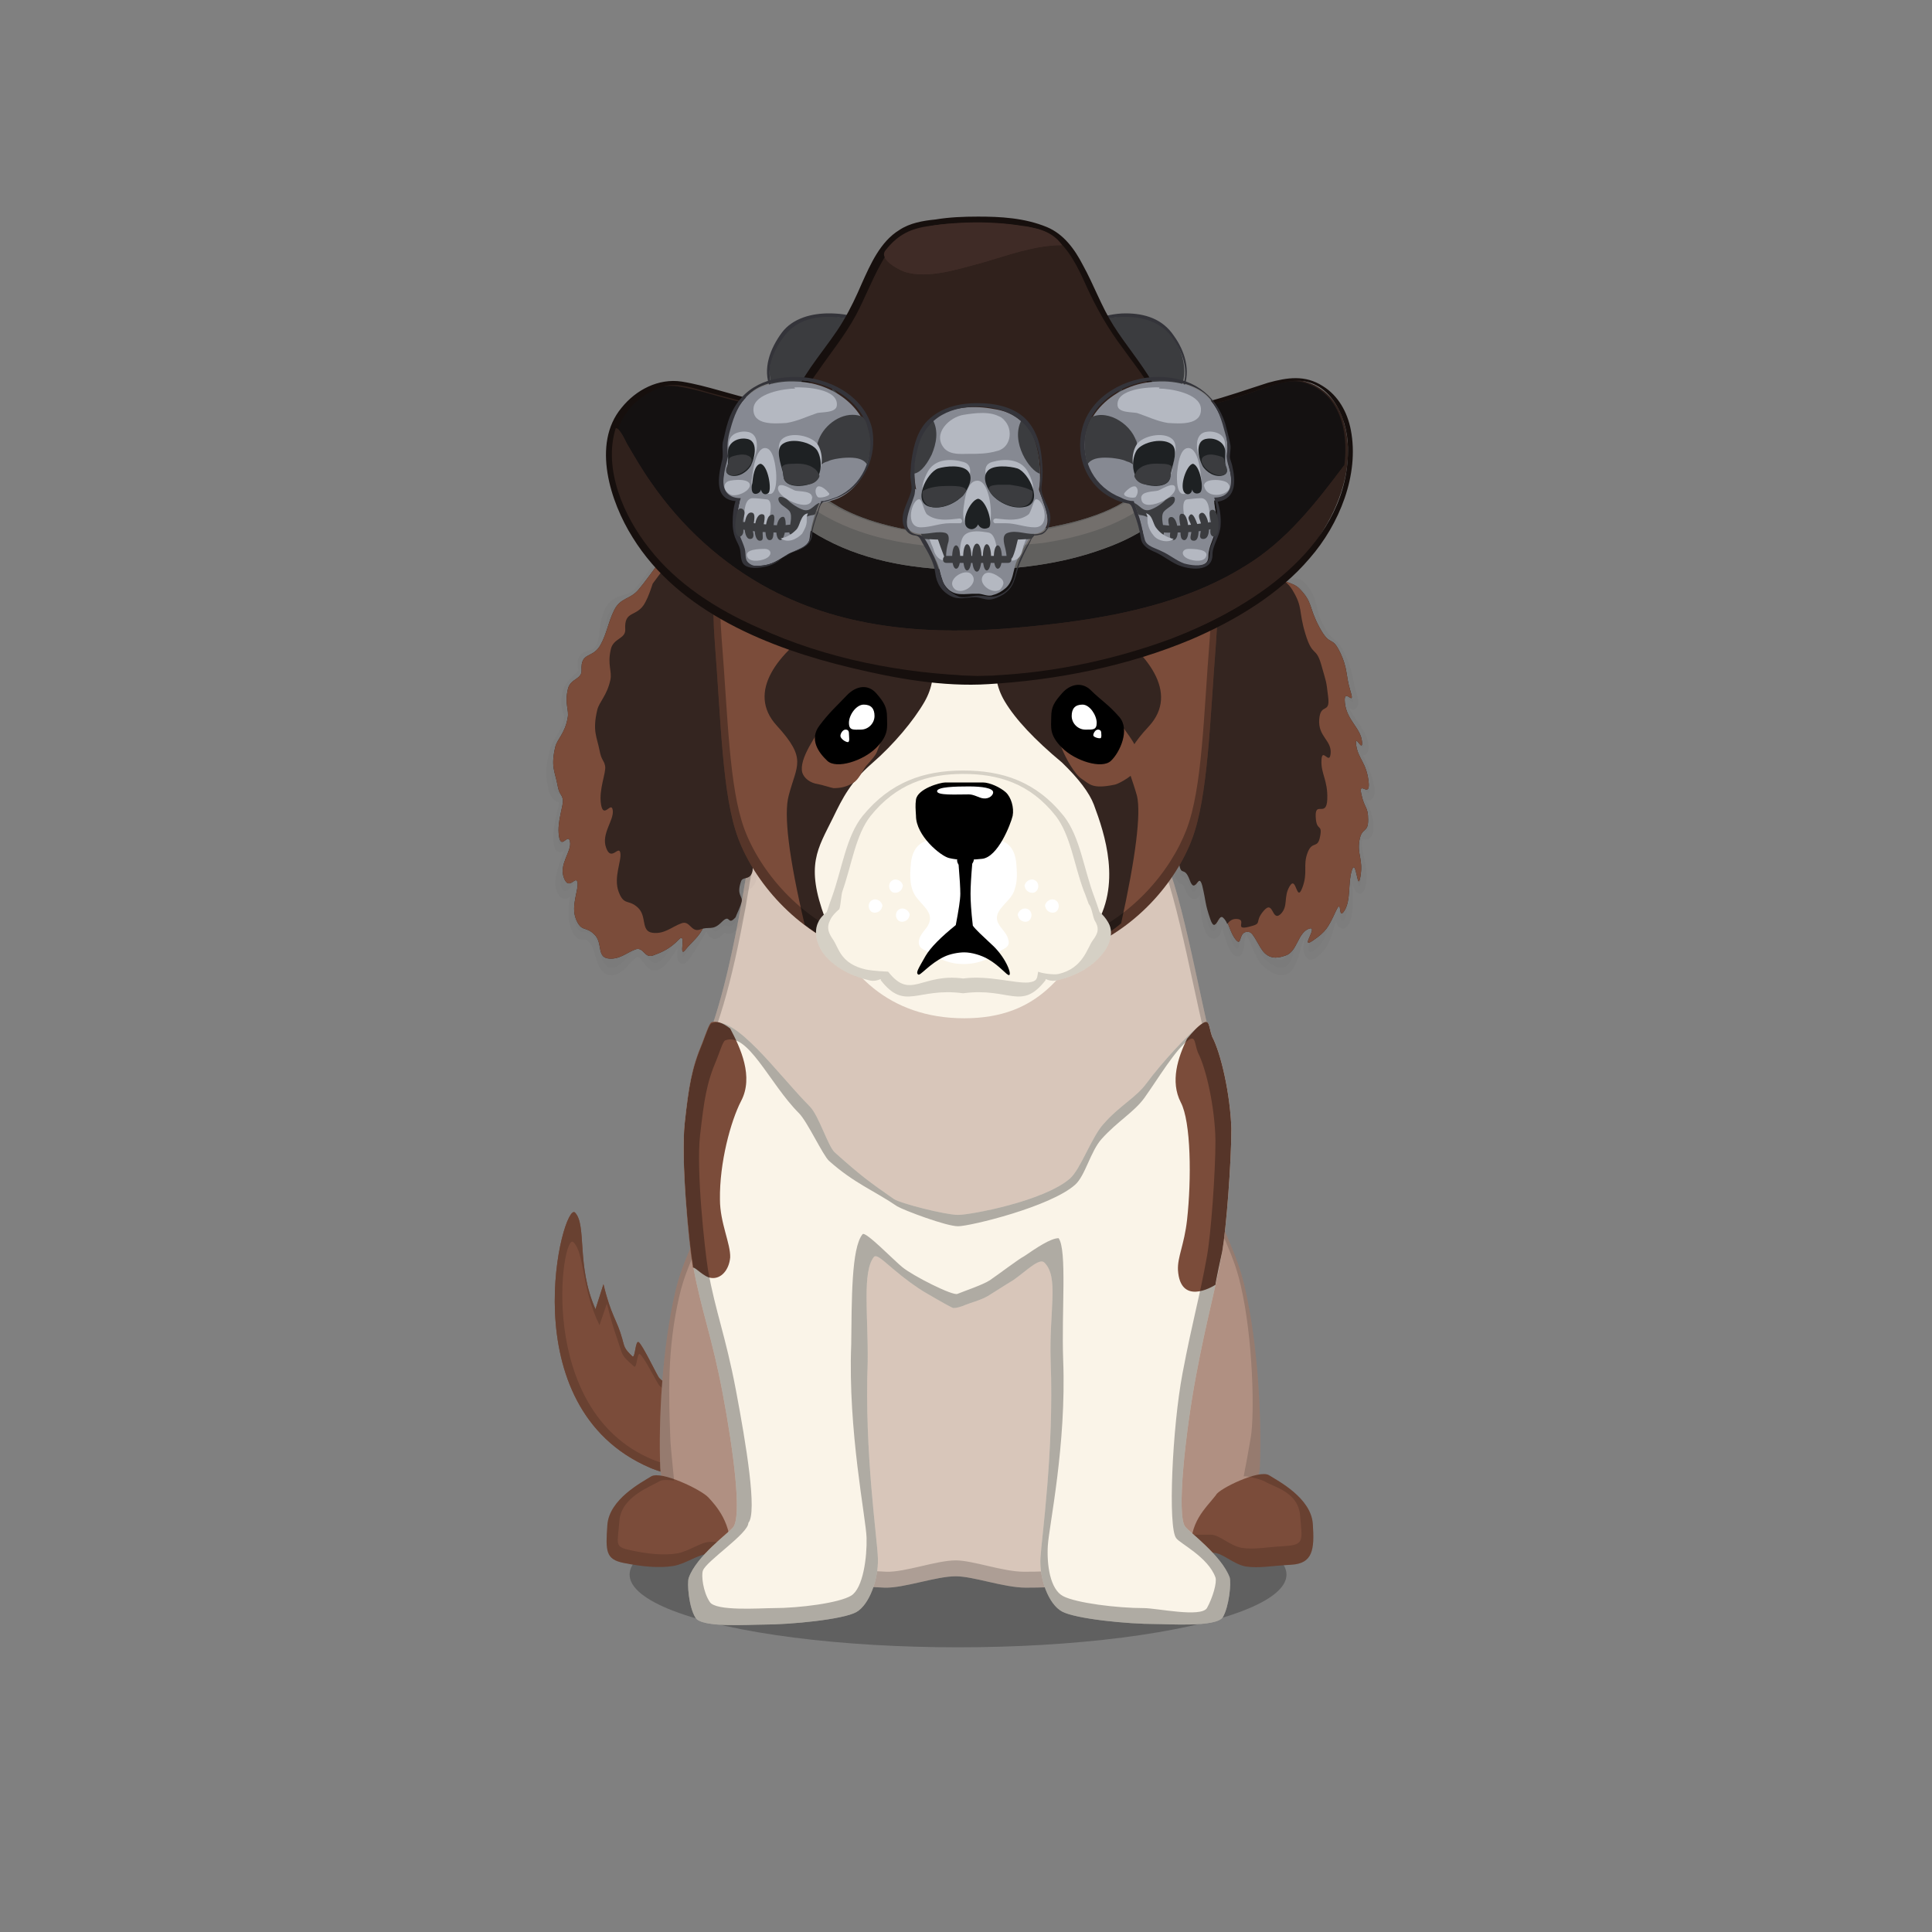 ﻿<?xml version="1.0" encoding="utf-8"?><!DOCTYPE svg PUBLIC "-//W3C//DTD SVG 1.1//EN" "http://www.w3.org/Graphics/SVG/1.1/DTD/svg11.dtd"><svg x="0" y="0" width="340px" height="340px" viewBox="0, 0, 340, 340" preserveAspectRatio="xMidYMid" font-size="0" id="a" enable-background="new 0 0 340 340" xmlns="http://www.w3.org/2000/svg" xmlns:xlink="http://www.w3.org/1999/xlink" xmlns:xml="http://www.w3.org/XML/1998/namespace" version="1.1"><rect x="0" y="0" width="340" height="340" fill="#808080" stroke="none"/><g id="b" fill="#000"><g id="c"><g transform="translate(0, 0) translate(0, 224)" id="d"><ellipse cx="168.6" cy="53.1" rx="57.8" ry="12.8" fill-opacity="0.25" id="e" /></g><g id="f"><g transform="translate(97.7, 60.9) translate(33.5, 179) scale(-1, 1) translate(-33.5, -179) translate(0, 154)" id="g"><path d="M41.5 31.4 C45.2 30.1 47.9 28.5 48.7 27.6 C49.1 27.1 51.6 21.8 52.3 21.3 C52.9 20.9 52.9 24.2 53.4 23.8 C54.9 22.4 54.8 22.1 55.2 20.7 C56.1 17.4 57.2 16.6 58.5 11.1 L59.9 15.5 C63.3 7.9 61.4 0.7 63.5 -1.5 C65.6 -3.7 75.2 32.7 50.3 43.4 C48.1 44.4 37.3 47.3 35.4 47.6 C23.7 49.1 1.5 47 1.5 47 L1.5 34.8 C1.3 34.8 27.9 36.1 41.5 31.4 z" id="h" fill="#7B4C3A" /><path d="M41.5 31.4 C45.2 30.1 47.9 28.5 48.7 27.6 C49.1 27.1 51.6 21.8 52.3 21.3 C52.9 20.9 52.9 24.2 53.4 23.8 C54.9 22.4 54.8 22.1 55.2 20.7 C56.1 17.4 57.2 16.6 58.5 11.1 L59.9 15.5 C63.3 7.9 61.4 0.7 63.5 -1.5 C65.6 -3.7 75.2 32.7 50.3 43.4 C48.1 44.4 37.3 47.3 35.4 47.6 C23.7 49.1 1.5 47 1.5 47 L1.5 34.8 C1.3 34.8 27.9 36.1 41.5 31.4 z" id="i" fill="#7B4C3A" /><path d="M41.5 31.4 C45.2 30.1 47.9 28.5 48.7 27.6 C49.1 27.1 51.6 21.8 52.3 21.3 C52.9 20.9 52.9 24.2 53.4 23.8 C54.9 22.4 54.8 22.1 55.2 20.7 C56.1 17.4 57.2 16.6 58.5 11.1 L59.9 15.5 C63.3 7.9 61.4 0.7 63.5 -1.5 C65.6 -3.7 75.2 32.7 50.3 43.4 C48.1 44.4 37.3 47.3 35.4 47.6 C23.7 49.1 1.5 47 1.5 47 L1.5 34.8 C1.3 34.8 27.9 36.1 41.5 31.4 z M42.1 32.1 C29.3 36.2 4 36 4 36 L4.3 45.8 C4.3 45.8 24.5 47.1 35.5 45.8 C37.4 45.5 48.1 42.8 50 41.9 C70.6 33.2 65.8 1.7 63.8 3.7 C61.8 5.6 62.4 11.8 59.2 18.3 L57.9 14.5 C56.7 19.3 56.3 19.9 55.4 22.8 C55 24 54.5 24.3 53.1 25.6 C52.6 25.9 52.6 23.1 52.1 23.4 C51.4 23.8 49.1 28.4 48.7 28.9 C48.1 29.6 45.5 31 42.1 32.1 z" opacity="0.15" id="j" /></g><g transform="translate(116.3, 272.3) scale(1.058) translate(-116.3, -272.3) translate(90.1, 89.9) translate(15, 110)" id="k"><g transform="translate(23, 36) scale(-1, 1) translate(-23, -36)" id="l"><path d="M-1.4 45.3 C0.8 26.6 11.7 11.6 13.3 7.8 C15 3.9 23 -0.6 26.9 14.5 C28.4 20.4 31 23.9 32.4 29.9 C34.6 39.4 35.2 51.3 34.9 59.2 C34.7 63.6 28.7 73.3 26.1 73.3 C18.5 73.3 9.7 75.5 7.2 72.1 C3.3 66.9 -3.6 63.9 -1.4 45.3 z" id="m" fill="#B09082" /><path d="M36.4 60.6 C38 61.6 43.4 64.4 43.7 68.7 C44 73 44 74.4 41 75 C38 75.6 35.1 75.9 32.7 75.5 C30.5 75.1 28.5 73.5 26.9 73.5 C23.7 73.5 24.9 73.5 23.3 73.5 C22.8 68.5 25.7 65.4 26.9 64.1 C28.1 62.8 34.8 59.6 36.4 60.6 z" id="n" fill="#7B4C3A" /><path d="M34.7 60.5 C35.4 60.4 36 60.4 36.4 60.6 C38 61.6 43.4 64.4 43.7 68.7 C44 73 44 74.4 41 75 C38 75.6 35.1 75.9 32.7 75.5 C30.5 75.1 28.5 73.5 26.9 73.5 L23.3 73.5 L23.3 73.4 C16.5 73.8 9.4 75.1 7.2 72.1 C3.3 66.9 -3.6 63.9 -1.4 45.3 C0.8 26.6 11.7 11.6 13.3 7.8 C15 3.9 23 -0.6 26.9 14.5 C28.4 20.4 31 23.9 32.4 29.9 C34.6 39.4 35.2 51.3 34.9 59.2 C34.9 59.6 34.8 60 34.7 60.5 z M32.6 61.3 C33 57.3 33.2 55.1 33.2 54.9 C33.5 47.5 33.8 39.4 31.7 30.5 C30.4 24.9 27.9 21.6 26.5 16.1 C22.9 1.9 15.4 6.1 13.8 9.8 C12.3 13.3 2 27.4 0 45 C-2.1 62.4 4.5 64 8.2 68.9 C10.3 71.7 16.8 71.7 23.2 71.5 L26.6 71.5 C28.1 71.5 30 73 32 73.4 C34.3 73.8 37 73.5 39.8 72.9 C42.6 72.3 42 72 41.7 68 C41.4 64 36.5 62.3 35 61.4 C34.6 61.1 33.3 61.2 32.6 61.3 z" opacity="0.15" id="o" /></g></g><g transform="translate(221.3, 272.3) scale(1.058) translate(-221.3, -272.3) translate(102.8, 89.7) translate(102.5, 145) scale(-1, 1) translate(-102.5, -145) translate(79, 108)" id="p"><g transform="translate(23.5, 37) scale(-1, 1) translate(-23.5, -37)" id="q"><path d="M2.6 48.8 C4.8 29.9 16.7 12.7 18.3 8.8 C20 4.9 28 0.3 31.9 15.7 C33.4 21.7 36 25.2 37.4 31.4 C39.6 41 40.2 53.1 39.9 61.1 C39.7 65.6 33.7 75.4 31.1 75.4 C23.5 75.4 14.7 77.6 12.2 74.2 C8.3 68.8 0.4 67.7 2.6 48.8 z" id="r" fill="#B09082" /><path d="M41.4 62.6 C43 63.6 48.4 66.4 48.7 70.7 C49 75 48.7 77.3 45.1 77.5 C41.5 77.7 39.9 78.1 37.6 77.8 C35.4 77.4 33.7 75.5 32.1 75.5 C28.9 75.5 30.1 75.5 28.5 75.5 C28 70.5 30.9 68.1 32.6 65.9 C33 64.9 39.8 61.6 41.4 62.6 z" id="s" fill="#7B4C3A" /><path d="M41.4 62.6 C43 63.6 48.4 66.4 48.7 70.7 C49 75 48.7 77.3 45.1 77.5 C41.5 77.7 39.9 78.1 37.6 77.8 C35.4 77.4 33.7 75.5 32.1 75.5 L28.5 75.5 C21.6 75.8 14.4 77.2 12.2 74.2 C8.3 68.8 0.4 67.7 2.6 48.8 C4.8 29.9 16.7 12.7 18.3 8.8 C20 4.9 28 0.3 31.9 15.7 C33.4 21.7 36 25.2 37.4 31.4 C39.6 41 40.2 53.1 39.9 61.1 C39.9 61.5 39.8 62 39.7 62.5 C40.4 62.4 41 62.4 41.4 62.6 z M37.2 62.8 C37.6 60.8 38 58.6 38.4 56.2 C39 52.5 38.8 40 36.7 31 C35.4 25.2 32.9 21.9 31.5 16.2 C27.9 1.8 20.3 6.1 18.7 9.8 C17.2 13.4 6 29.6 4 47.4 C2 65.2 9.4 66.2 13 71.3 C15.1 74.1 21.8 72.8 28.3 72.5 L31.7 72.5 C33.2 72.5 34.8 74.3 36.9 74.7 C39.1 75 40.6 74.6 44 74.4 C47.4 74.2 46.9 73.4 46.6 69.4 C46.3 65.4 42.3 64.6 40.8 63.7 C40.4 63.4 37.9 62.7 37.2 62.8 z" opacity="0.15" id="t" /></g></g><g transform="translate(86.9, 76.8) translate(29, 49)" id="u"><path d="M88.8 24.6 C92.3 31.7 95.8 53 97.8 59.4 C99.8 65.8 98.9 80.9 99 89.1 C99.1 97.3 87.5 146.2 83.3 150.5 C81.7 152.2 75.1 153.6 64.6 153.6 C60.8 153.6 55.4 151.6 52.3 151.6 C48.8 151.6 43.2 153.7 39.8 153.6 C30.1 153.2 24.2 152.1 22.8 150.5 C19.1 146.2 6.9 103 6.5 91.8 C6.1 80.6 3.2 69.8 7.6 59.4 C10.8 52.4 13.5 40.8 16 24.6 C17.2 17.2 38.4 0.2 52.3 0.2 C73.1 0.2 85.3 17.5 88.8 24.6 z" id="v" fill="#D8C6BA" /><g transform="translate(5, 0)" id="w"><path d="M83.8 24.6 C87.3 31.7 90.8 53 92.8 59.4 C94.8 65.8 93.9 80.9 94 89.1 C94.1 97.3 82.5 146.2 78.3 150.5 C76.7 152.2 70.1 153.6 59.6 153.6 C55.8 153.6 50.4 151.6 47.3 151.6 C43.8 151.6 38.2 153.7 34.8 153.6 C25.1 153.2 19.2 152.1 17.8 150.5 C14.1 146.2 1.9 103 1.5 91.8 C1.1 80.6 -1.8 69.8 2.6 59.4 C5.8 52.4 8.5 40.8 11 24.6 C12.2 17.2 33.4 0.2 47.3 0.2 C68.1 0.2 80.3 17.5 83.8 24.6 z M83 24.8 C79.6 17.8 67.6 0.9 47.3 0.9 C33.7 0.9 13 17.5 11.8 24.8 C9.4 40.6 6.7 52 3.6 58.8 C-0.7 69 2.1 79.5 2.5 90.4 C2.9 101.3 14.8 143.6 18.5 147.8 C19.9 149.4 25.6 150.4 35.1 150.8 C38.4 150.9 43.9 148.8 47.3 148.8 C50.3 148.8 55.6 150.8 59.3 150.8 C69.6 150.8 76 149.4 77.6 147.8 C81.7 143.6 93 95.8 92.9 87.8 C92.8 79.8 93.7 65 91.8 58.8 C89.8 52.5 86.4 31.7 83 24.8 z" fill-opacity="0.2" id="x" /></g></g><g transform="translate(86.8, 76.8) translate(33, 103)" id="y"><g id="z"><path d="M48.8 34 C46.6 34 38.7 32 37.5 31.2 C33.2 28.2 31.8 27.2 27.1 23 C25.9 21.9 24.3 16.5 22.7 14.9 C17.2 9.4 9.6 -1.4 5.4 0.3 C5 0.5 4.3 2.6 3.8 3.9 C1.9 8.4 1.4 11.6 0.7 18 C0 24.4 1.5 39.1 2.2 43.1 C3.6 50.8 5.5 55.4 7.4 65.5 C9.3 75.6 10.8 87.1 9.2 89 C8.5 89.9 2.7 94.1 1.4 97.9 C1.1 98.8 1.4 103 2.6 104.9 C3.7 106.7 12 106.1 14.5 106.1 C19.4 106.1 28.6 105.2 30.9 103.9 C33.2 102.6 34.8 98.1 34.7 94.5 C34.6 90.9 32.3 75.9 32.9 59.9 C33 51.7 31.9 44 34 41.4 C34.5 40.8 36.1 42.5 37.6 43.7 C39.5 45.3 41.4 46.7 43.1 47.7 C46 49.4 47.8 50.4 48 50.4 C48.5 50.4 49.3 50.2 50.2 49.8 C51.5 49.3 53.2 48.9 54.5 48 C55.8 47.2 57.8 45.9 58.5 45.5 C60.8 43.9 63.1 41.5 64 42.4 C66.6 45 64.8 50.8 65.1 59.8 C65.7 75.7 63.5 90.8 63.3 94.4 C63.1 98 64.7 102.5 67.1 103.8 C69.5 105.1 78.6 106 83.5 106 C85.9 106 94.2 106.6 95.4 104.8 C96.5 102.9 96.9 98.8 96.6 97.8 C95.2 94 89.5 89.8 88.8 88.9 C87.2 87 88.8 72.3 90.7 62.2 C92.6 52.1 93.9 48.1 95.3 40.4 C96 36.4 96.9 24.8 96.9 18.8 C96.7 12.8 95.1 5.6 93.5 2.6 C92.9 0.9 93.1 -0.6 91.8 0.3 C89.4 2 84.5 7.4 82 10.8 C80.1 13.4 77.3 14.7 74.4 18 C72.3 20.3 70.4 25.9 68.5 27.6 C63.9 31.6 51 34 48.8 34 z" id="a1" fill="#FAF4E8" /><path d="M5.4 0.1 C5 0.3 4.3 2.4 3.8 3.7 C1.9 8.2 1.4 11.4 0.7 17.8 C0 24.2 1.4 38.9 2.1 43 C2.1 43.1 2.1 43.2 2.2 43.3 C2.6 43.2 4.1 45 5.4 45.1 C7.1 45.3 8.5 43.7 8.7 41.5 C8.8 39.1 6.9 35.4 6.9 31.3 C6.8 24.8 8.8 17.5 10.6 14 C12.9 9.7 10.5 4.6 8.7 1.2 C7.4 0.2 6.3 -0.2 5.4 0.1 z" id="b1" fill="#7B4C3A" /><path d="M95.3 40.4 C96 36.4 96.9 24.8 96.9 18.8 C96.7 12.8 95.1 5.6 93.5 2.6 C92.9 0.9 93.1 -0.6 91.8 0.3 C91 0.8 90.1 1.8 89.1 3 C87.5 6.3 86.1 10.5 88 14.2 C89.8 17.6 89.9 27.7 89.1 34.9 C88.6 39.3 87.4 41.4 87.5 43.7 C87.9 50 93.5 46.7 94.1 46.3 C94.1 45.9 95.2 40.8 95.3 40.4 z" id="c1" fill="#7B4C3A" /><g id="d1"><path d="M48.8 34 C51 34 63.9 31.6 68.5 27.6 C70.4 25.9 72.3 20.3 74.4 18 C77.3 14.7 80.1 13.4 82 10.8 C84.5 7.4 89.4 2 91.8 0.3 C93.1 -0.6 92.9 0.9 93.5 2.6 C95.1 5.6 96.7 12.8 96.9 18.8 C96.9 24.8 96 36.4 95.3 40.4 C93.9 48.1 92.6 52.1 90.7 62.2 C88.8 72.3 87.2 87 88.8 88.9 C89.5 89.8 95.2 94 96.6 97.8 C96.9 98.8 96.5 102.9 95.4 104.8 C94.2 106.6 85.9 106 83.5 106 C78.6 106 69.5 105.1 67.1 103.8 C64.7 102.5 63.1 98 63.3 94.4 C63.5 90.8 65.7 75.7 65.1 59.8 C64.8 50.8 66.6 45 64 42.4 C63.1 41.5 60.8 43.9 58.5 45.5 C57.8 45.9 55.8 47.2 54.5 48 C53.2 48.9 51.5 49.3 50.2 49.8 C49.3 50.2 48.5 50.4 48 50.4 C47.8 50.4 46 49.4 43.1 47.7 C41.4 46.7 39.5 45.3 37.6 43.7 C36.1 42.5 34.5 40.8 34 41.4 C31.9 44 33 51.7 32.9 59.9 C32.3 75.9 34.6 90.9 34.7 94.5 C34.8 98.1 33.2 102.6 30.9 103.9 C28.6 105.2 19.4 106.1 14.5 106.1 C12 106.1 3.7 106.7 2.6 104.9 C1.4 103 1.1 98.8 1.4 97.9 C2.7 94.1 8.5 89.9 9.2 89 C10.8 87.1 9.3 75.6 7.4 65.5 C5.5 55.4 3.6 50.8 2.2 43.1 C1.5 39.1 0 24.4 0.7 18 C1.4 11.6 1.9 8.4 3.8 3.9 C4.3 2.6 5 0.5 5.4 0.3 C9.6 -1.4 17.2 9.4 22.7 14.9 C24.3 16.5 25.9 21.9 27.1 23 C31.8 27.2 33.2 28.2 37.5 31.2 C38.7 32 46.6 34 48.8 34 z M48.8 36 C46.7 36 39.3 33.2 38.1 32.5 C34 29.7 30.6 28.5 26.1 24.5 C25 23.5 22.3 17.6 20.8 16.1 C15.6 10.9 11.8 1.7 7.8 3.3 C7.4 3.5 6.8 5.5 6.3 6.7 C4.5 10.9 4.1 13.9 3.4 20 C2.7 26.1 4.2 39.9 4.8 43.7 C6.1 51 7.9 55.3 9.7 64.8 C11.5 74.3 13.5 86.4 11.9 88.2 C11.9 90.1 4.5 94.9 3.9 96.6 C3.6 97.4 3.9 100.3 5.1 102.1 C6.1 103.8 14 103.2 16.3 103.2 C20.9 103.2 27.9 102.3 30 101 C32.1 99.7 32.8 94.2 32.7 90.8 C32.6 87.4 29.4 71.9 30 56.8 C30.1 49.1 30 39.8 32 37.4 C32.5 36.8 37.5 42 39 43.2 C40.8 44.7 47.9 48.3 48.7 47.9 C49.9 47.4 53.2 46.3 54.4 45.5 C55.6 44.7 59.7 41.6 60.4 41.3 C62.6 39.8 65.1 38.1 66.5 38.1 C68 40.2 67 51 67.3 59.5 C67.9 74.5 64.8 88.8 64.6 92.2 C64.4 95.6 65 99.9 67.3 101.1 C69.6 102.3 76.8 103.2 81.5 103.2 C83.8 103.2 91.5 104.9 92.6 103.2 C93.6 101.4 94.4 98.7 94.1 97.8 C92.8 94.2 87.8 91.8 87.2 90.9 C85.7 89.1 86.5 71.4 88.3 61.9 C90.1 52.4 91.3 48.6 92.6 41.3 C93.3 37.5 94.1 26.6 94.1 20.9 C94 15.1 92.5 8.3 91 5.4 C90.4 3.8 90.6 2.4 89.4 3.2 C87.1 4.8 83.9 10.2 81.6 13.4 C79.8 15.9 76.9 17.5 74.1 20.6 C72.1 22.8 71.2 27.1 69.4 28.7 C65 32.6 50.9 36 48.8 36 z" fill-opacity="0.3" id="e1" /></g></g></g></g><g id="f1"><g transform="translate(212.7, 93) rotate(-6, 0, 0) scale(0.6, 0.9) translate(-212.7, -99) translate(110.6, 57.9) translate(110.5, 82.5) scale(-1, 1) translate(-110.5, -82.5) translate(79, 37)" id="g1"><g opacity="0.15" transform="translate(31.5, 46) scale(-1, 1) translate(-31.5, -46) translate(0, 1)" id="h1"><path d="M34.6 5.5 C37.5 7.9 38.4 12.9 39.7 14.2 C39.8 14.3 39.8 14.3 39.9 14.3 C40.6 14.8 41.3 15.1 42.1 15.4 C42.5 15.5 42.9 15.7 43.3 15.8 C45 16.4 47.2 15.6 48.3 16.6 C51.8 19.6 49.8 21 52.4 25.2 C55 29.4 55.7 27.4 57.6 30.9 C59.5 34.4 58.8 35.5 59.8 38.8 C60.8 42.2 56.4 35.7 56.4 39.1 C56.4 42.5 61.6 45.9 61.6 48.5 C61.6 51.1 55.3 39.2 55.5 41.9 C55.7 44.6 61.9 53.2 62 56.9 C62.1 60.6 56.4 51 56.9 54 C57.4 57 61 61.5 60.6 64.2 C60.2 66.9 58 63.6 56.9 66.3 C55.8 69 58 71.8 56.6 75.1 C55.2 78.4 55.4 67.3 53.7 69.8 C52.1 72.2 53.1 79.8 50.8 81.8 C48.4 83.8 50.7 76.9 48.1 79.8 C45.5 82.7 45.1 85.8 40.9 87.3 C36.7 88.8 42.8 82.8 39.6 82.5 C36.4 82.2 35.3 89.3 31.9 89.9 C30 90.2 28.1 89.4 26.2 87.9 C24.7 86.7 23.5 81.6 22.1 81.4 C18.9 80.8 19.7 86.7 18.1 85.2 C17 84.2 16.9 82.5 16.4 81.4 C16.3 81.4 16 74.6 15.7 74.7 C15.2 75 13.4 80.9 12.9 81.2 C12.4 81.6 11.5 81.8 11 80.4 C9.9 77.2 11.6 70.7 11 67.6 C10.8 66.6 8.5 73.1 8.2 73.2 C7.7 73.5 7.1 73.6 6.6 72.2 C5.4 69 4 71.8 4 68.1 C4 67.7 4.1 65.3 4 65.1 C3.5 64.3 2.9 64.2 2.6 63.4 C2.3 62.2 3.1 60 4.2 58 C4.6 57.2 2.1 59 2 58 C1.9 56.7 2.8 55.1 3.5 52.7 C4.2 50.3 1.6 52.6 1.4 51.6 C1.1 50.3 2.4 48.9 2.4 47.9 C2.4 45.5 1.5 47.4 0.8 45.2 C0.4 44 3.1 41.6 3.4 40.9 C3.7 40.3 1.8 40.8 1.9 39.8 C2.1 37.5 4.5 38.5 4.1 37 C3.8 35.9 2.7 35.9 2.7 35.2 C2.7 33.1 4.5 34.8 4.1 32.3 C4 31.2 3.5 28.8 3.4 27.7 C3.3 26 5.9 26.2 5.6 24.8 C5 21.9 4.4 22.2 7 19.3 C7.5 18.7 6.6 16.2 7 15.1 C8 12.3 9.5 12.9 9.8 12.2 C10.4 10.8 9.3 10 10.5 9.1 C11.9 8.1 13.7 9.5 14.6 6.9 C15.1 5.4 15.7 5 16.6 3.9 C19.6 0.4 25.2 0 27.8 1.7 C28.8 2.3 32.4 3.6 34.6 5.5 z" stroke="#000000" stroke-width="3" opacity="0.15" id="i1" /></g><g transform="translate(31.5, 44.5) scale(-1, 1) translate(-31.5, -44.5)" id="j1"><path d="M5.2 44 C3.1 51.1 6.5 56.9 4.4 60.5 C2.3 64.1 5.2 62 5.2 65.6 C5.2 69.2 5.8 68.8 7 72 C8.2 75.2 9.8 70.3 10.5 73.4 C11.2 76.5 10.8 76.8 11.8 80 C12.8 83.2 14.2 78.9 15.6 80 C17 81.1 16.9 83.2 18.5 84.7 C20.1 86.2 19.3 82.8 22.5 83.4 C23.9 83.6 24.9 86.6 26.4 87.8 C28.3 89.3 30.7 89 32.6 88.7 C36 88.1 36.7 84.6 40 84 C43.3 83.4 36.6 87.9 40.8 86.4 C45 84.9 45.8 84.1 48.4 81.2 C51 78.3 48.6 83.2 51 81.2 C53.3 79.2 52.8 75.9 54.4 73.5 C56.1 71 55.3 78.2 56.7 74.9 C58.1 71.6 56.4 70.6 57.5 67.9 C58.6 65.2 60.3 66.7 60.7 64 C61.1 61.3 60 61.9 59.5 58.9 C59 55.9 62.1 60.2 62 56.5 C61.9 52.8 59.7 52 59.5 49.3 C59.3 46.6 61.3 51.2 61.3 48.6 C61.3 46 57.5 44.2 57.5 40.8 C57.5 37.4 60.5 42.1 59.5 38.7 C58.5 35.4 59.5 34.3 57.6 30.8 C55.7 27.3 55 29.8 52.4 25.6 C49.8 21.4 51.3 20.7 47.8 17.7 C45.9 16.1 42.7 16.1 39.9 14.3 C38.5 13.4 37.6 8 34.6 5.5 C32.4 3.6 28.8 2.3 27.8 1.7 C22.9 -1.3 16.5 10.7 11.8 14.3 C7.1 17.9 6.6 23 5.2 26.9 C3.1 32.6 6 41.1 5.2 44 z" id="k1" fill="#342520" /><path d="M5.2 44 C3.1 51.1 6.5 56.9 4.4 60.5 C2.3 64.1 5.2 62 5.2 65.6 C5.2 69.2 5.8 68.8 7 72 C8.2 75.2 9.8 70.3 10.5 73.4 C11.2 76.5 10.8 76.8 11.8 80 C12.8 83.2 14.2 78.9 15.6 80 C17 81.1 16.9 83.2 18.5 84.7 C20.1 86.2 19.3 82.8 22.5 83.4 C23.9 83.6 24.9 86.6 26.4 87.8 C28.3 89.3 30.7 89 32.6 88.7 C36 88.1 36.7 84.6 40 84 C43.3 83.4 36.6 87.9 40.8 86.4 C45 84.9 45.8 84.1 48.4 81.2 C51 78.3 48.6 83.2 51 81.2 C53.3 79.2 52.8 75.9 54.4 73.5 C56.1 71 55.3 78.2 56.7 74.9 C58.1 71.6 56.4 70.6 57.5 67.9 C58.6 65.2 60.3 66.7 60.7 64 C61.1 61.3 60 61.9 59.5 58.9 C59 55.9 62.1 60.2 62 56.5 C61.9 52.8 59.7 52 59.5 49.3 C59.3 46.6 61.3 51.2 61.3 48.6 C61.3 46 57.5 44.2 57.5 40.8 C57.5 37.4 60.5 42.1 59.5 38.7 C58.5 35.4 59.5 34.3 57.6 30.8 C55.7 27.3 55 29.8 52.4 25.6 C49.8 21.4 51.3 20.7 47.8 17.7 C45.9 16.1 42.7 16.1 39.9 14.3 C38.5 13.4 37.6 8 34.6 5.5 C32.4 3.6 28.8 2.3 27.8 1.7 C22.9 -1.3 16.5 10.7 11.8 14.3 C7.1 17.9 6.6 23 5.2 26.9 C3.1 32.6 6 41.1 5.2 44 z" id="l1" fill="#7B4C3A" /><path d="M45.6 17.7 C48.3 21.5 46.7 21.8 48.1 26.6 C49.5 31.4 50.8 29.1 51.8 33 C52.8 36.9 52.7 35.8 52.8 39.3 C52.9 42.8 50.4 40.2 49.5 43.5 C48.6 46.8 52.5 47.8 51.8 50.3 C51.1 52.8 49.5 48.8 48.9 51.5 C48.3 54.1 50.2 55.5 49.4 59.2 C48.6 62.8 45.8 59.2 45.5 62.3 C45.2 65.4 47.3 63.7 46.2 66.2 C45.1 68.8 43.8 66.8 42 69.2 C40.2 71.6 41.6 73 39.4 75.9 C37.2 78.8 38.1 73.3 35.8 75.3 C33.5 77.3 34.9 79.2 32.2 80.6 C29.4 81.9 30.7 77.5 27.4 79.6 C24.1 81.7 27.1 82 22.5 82.4 C18 82.8 22.6 80.9 19.2 80.6 C17.9 80.5 17.1 80.9 16.4 81.4 C16.2 80.9 15.9 80.5 15.4 80.1 C14 79 12.7 83.3 11.6 80.1 C10.5 76.9 10.9 76.6 10.3 73.5 C9.6 70.4 8 75.3 6.8 72.1 C5.6 68.9 4.2 71.7 4.2 68 C4.2 67.6 4.3 65.2 4.2 65 C3.7 64.2 3.1 64.1 2.8 63.3 C2.3 62.2 3.1 60 4.2 58 C4.6 57.2 2.1 59 2 58 C1.9 56.7 2.8 55.1 3.5 52.7 C4.2 50.3 1.6 52.6 1.4 51.6 C1.1 50.3 2.4 48.9 2.4 47.9 C2.4 45.5 1.5 47.4 0.8 45.2 C0.4 44 3.1 41.6 3.4 40.9 C3.7 40.3 1.8 40.8 1.9 39.8 C2.1 37.5 4.5 38.5 4.1 37 C3.8 35.9 2.7 35.9 2.7 35.2 C2.7 33.1 4.5 34.8 4.1 32.3 C4 31.2 3.5 28.8 3.4 27.7 C3.3 26 5.9 26.2 5.6 24.8 C5 21.9 4.4 22.2 7 19.3 C7.5 18.7 6.6 16.2 7 15.1 C8 12.3 9.5 12.9 9.8 12.2 C10.4 10.8 9.3 10 10.5 9.1 C11.9 8.1 13.7 9.5 14.6 6.9 C15.1 5.4 15.7 5 16.6 3.9 C19.6 0.4 25.2 0 27.8 1.7 C28.8 2.3 32.4 3.6 34.6 5.5 C37.6 8 38.6 13.4 39.9 14.3 C41.1 15.1 42.4 15.5 43.6 15.9 C44.4 16.4 45.1 17 45.6 17.7 z" id="m1" fill="#342520" /></g></g><g transform="translate(126.7, 94) rotate(6, 0, 0) scale(0.6, 0.9) translate(-126.7, -100) translate(82.6, 58.9) translate(2, 36)" id="n1"><g opacity="0.15" transform="translate(0, 1)" id="o1"><path d="M38.9 0.5 C40.6 0.1 43.3 0.2 45 1.6 C45.9 2.3 45 3.6 45.8 4.6 C46.5 5.5 47.7 4.2 48.5 5.2 C49 5.8 49 5.9 49 7.8 C49 9.7 51 7 51.9 9.4 C52.1 10 52.4 11 52.7 11.5 C52.9 12 53.3 11 54.6 12.9 C55.9 14.8 55.4 16.4 56.3 17.5 C57.3 18.7 58.7 18.6 59.6 21 C60.5 23.4 57.9 21.9 58.3 22.9 C58.8 24.2 61 25.6 61.3 27.1 C61.5 28.4 59.6 29.2 59.6 30.6 C59.6 31.6 62.5 32.1 63.3 33.7 C63.9 34.9 62.3 37.2 62.5 38 C62.8 39.4 64.7 38.7 64.8 40.8 C64.9 43.5 61.8 43.8 62.5 45.9 C62.8 46.7 64.7 49.1 64.8 51.1 C64.9 53.1 62.5 51.9 62.5 52.4 C62.5 53.7 63.5 57 63.9 58.2 C64.5 60.4 62.7 60.7 62.5 61.7 C62.4 62.4 63.3 65.1 63.3 66.7 C63.3 68.3 61.7 65.7 61.3 66.7 C60.9 67.7 62.4 69 61.8 70.4 C61.2 71.8 59.2 71.2 58.9 72.2 C57.9 75 59.9 75 59.7 76.1 C59.5 77.2 58.6 78.7 58.4 79.3 C56.2 81.3 56.4 78.9 54 80.9 C51.9 82.7 51.6 79.5 49.5 80 C48.3 82 46.3 85 44.7 86.7 C42.9 88.5 45.2 80.7 43 82.6 C40.8 84.5 39.4 87.9 36.9 88.7 C34.4 89.5 32.9 85.8 30.5 86.6 C28.1 87.4 26.7 90.7 23.4 90.6 C20.1 90.5 20 86.2 17.2 84.8 C14.4 83.3 14 85.5 12 83 C10 80.5 11.5 76.6 10.8 75.2 C10.1 73.8 8.5 78.5 6.6 75.9 C4.7 73.3 11.2 63.8 10.4 61.9 C9.6 60 5.6 70.1 4.5 67.2 C3.4 64.4 5.4 60 4.9 58.9 C4.4 57.8 2 58.4 1.2 56.5 C0.1 54 -0.2 53.8 0.6 49.8 C0.9 48.3 3.5 46.1 3.8 43.1 C4.1 41.5 1.9 41.3 2.5 38.3 C2.9 36.2 7 34.9 6.6 33.1 C4.3 30.2 8.9 32 10.7 29 C12.2 26.6 10.8 24.2 12.2 21.7 C13.7 19.1 17.9 19.7 20.1 17.5 C22.5 15.2 31.1 5 32.4 3.5 C34.2 1.4 36 1 37.9 1.6 C38.2 1.2 38.6 0.9 38.9 0.5 z" stroke="#000000" stroke-width="3" opacity="0.15" id="p1" /></g><g id="q1"><path d="M32.4 3.5 C31.1 5 22.5 15.2 20.1 17.5 C17.9 19.7 15.1 19.4 13.6 22 C12.2 24.5 12.2 26.6 10.7 29 C8.9 32 5 30.7 5.9 34.4 C6.3 36.2 2.9 36.2 2.5 38.3 C1.9 41.3 3.6 42.4 3.3 44 C3 47 0.9 48.3 0.6 49.8 C-0.2 53.8 1.3 54.7 2.4 57.2 C3.2 59.1 3.9 58.8 4.4 59.9 C4.9 61 3.3 64.3 4.4 67.1 C5.5 69.9 7 66.1 7.8 68 C8.6 69.9 5.2 72.5 7.1 75.1 C9 77.7 10.5 74.3 11.2 75.7 C11.9 77.1 9.9 80.4 11.9 82.9 C13.9 85.4 14.9 84 17.7 85.5 C20.5 86.9 19.1 89.8 22.4 89.9 C25.7 90 27.7 88.4 30.1 87.6 C32.5 86.8 33 89.2 35.5 88.4 C38 87.6 40.3 86.7 42.5 84.8 C44.7 82.9 42.9 88.5 44.7 86.7 C46.5 84.8 48.3 84 49.5 81.6 C50.7 79.1 52 81.4 52.9 79.8 C53.7 78.1 53.9 77.5 54.3 75.2 C54.5 73.8 56.4 74.2 57.1 68.1 C57.3 66.1 58 61.6 58.3 59.3 C58.7 56.9 59.1 47.9 58.3 45.7 C54.5 34.8 56.6 22.8 51.9 17.7 C47.2 12.6 39.2 -4.7 32.4 3.5 z" id="r1" fill="#342520" /><path d="M32.4 3.5 C31.1 5 22.5 15.2 20.1 17.5 C17.9 19.7 15.1 19.4 13.6 22 C12.2 24.5 12.2 26.6 10.7 29 C8.9 32 5 30.7 5.9 34.4 C6.3 36.2 2.9 36.2 2.5 38.3 C1.9 41.3 3.6 42.4 3.3 44 C3 47 0.9 48.3 0.6 49.8 C-0.2 53.8 1.3 54.7 2.4 57.2 C3.2 59.1 3.9 58.8 4.4 59.9 C4.9 61 3.3 64.3 4.4 67.1 C5.5 69.9 7 66.1 7.8 68 C8.6 69.9 5.2 72.5 7.1 75.1 C9 77.7 10.5 74.3 11.2 75.7 C11.9 77.1 9.9 80.4 11.9 82.9 C13.9 85.4 14.9 84 17.7 85.5 C20.5 86.9 19.1 89.8 22.4 89.9 C25.7 90 27.7 88.4 30.1 87.6 C32.5 86.8 33 89.2 35.5 88.4 C38 87.6 40.3 86.7 42.5 84.8 C44.7 82.9 42.9 88.5 44.7 86.7 C46.5 84.8 48.3 84 49.5 81.6 C50.7 79.1 52 81.4 52.9 79.8 C53.7 78.1 53.9 77.5 54.3 75.2 C54.5 73.8 56.4 74.2 57.1 68.1 C57.3 66.1 58 61.6 58.3 59.3 C58.7 56.9 59.1 47.9 58.3 45.7 C54.5 34.8 56.6 22.8 51.9 17.7 C47.2 12.6 39.2 -4.7 32.4 3.5 z" id="s1" fill="#7B4C3A" /><path d="M54.5 80.5 C52.1 82.5 51 81.5 48.4 82.4 C45.8 83.2 45.2 80.7 42.7 81.6 C40.2 82.4 38.1 84.1 34.6 84 C31.1 83.9 32.6 80.9 29.6 79.4 C26.6 77.9 25.5 79.4 23.5 76.7 C21.5 74 23.5 70.6 22.8 69.1 C22.1 67.6 20.4 71.1 18.5 68.4 C16.6 65.8 20 62.9 19.3 61 C18.6 59.1 16.9 63 15.7 60.1 C14.5 57.2 16.3 53.8 15.7 52.5 C15.1 51.3 14.5 51.6 13.6 49.6 C12.4 47 10.9 46 11.7 41.8 C12 40.2 14.1 38.8 14.6 35.7 C14.9 34 13.2 32.8 13.8 29.7 C14.2 27.5 17.8 27.4 17.4 25.6 C16.4 21.7 20.5 23.1 22.4 19.9 C23.2 18.6 23.6 17.3 24 16.1 C25.5 14.4 27.8 11.8 30 9.4 C30.8 9 31.6 8.5 32.3 7.8 C33.5 6.6 36.2 3.5 38.9 0.5 C40.6 0.1 43.3 0.2 45 1.6 C45.9 2.3 45 3.6 45.8 4.6 C46.5 5.5 47.7 4.2 48.5 5.2 C49 5.8 49 5.9 49 7.8 C49 9.7 51 7 51.9 9.4 C52.1 10 52.4 11 52.7 11.5 C52.9 12 53.3 11 54.6 12.9 C55.9 14.8 55.4 16.4 56.3 17.5 C57.3 18.7 58.7 18.6 59.6 21 C60.5 23.4 57.9 21.9 58.3 22.9 C58.8 24.2 61 25.6 61.3 27.1 C61.5 28.4 59.6 29.2 59.6 30.6 C59.6 31.6 62.5 32.1 63.3 33.7 C63.9 34.9 62.3 37.2 62.5 38 C62.8 39.4 64.7 38.7 64.8 40.8 C64.9 43.5 61.8 43.8 62.5 45.9 C62.8 46.7 64.7 49.1 64.8 51.1 C64.9 53.1 62.5 51.9 62.5 52.4 C62.5 53.7 63.5 57 63.9 58.2 C64.5 60.4 62.7 60.7 62.5 61.7 C62.4 62.4 63.3 65.1 63.3 66.7 C63.3 68.3 61.7 65.7 61.3 66.7 C60.9 67.7 62.4 69 61.8 70.4 C61.2 71.8 59.2 71.2 58.9 72.2 C57.9 75 59.9 75 59.7 76.1 C59.5 77.2 58.6 78.7 58.4 79.3 C56.2 81.3 56.9 78.5 54.5 80.5 z" id="t1" fill="#342520" /></g></g><g transform="translate(86.9, 76.8) translate(38, 0)" id="u1"><g id="v1"><path d="M67 2.2 C73.4 3.6 81.6 6.5 84.5 10.5 C87.4 14.5 90.2 22.1 89.1 36.2 C88 50.3 87.7 63.3 84.9 70.8 C82.1 78.3 75 87 64.4 90.8 C57.6 93.3 51.2 94.5 45.2 94.6 C44.9 94.6 44.8 94.6 44.7 94.6 C38.7 94.5 32.3 93.2 25.5 90.8 C15 87 7.8 78.2 5 70.7 C2.2 63.2 2 50.4 0.9 36.3 C-0.2 22.2 2.6 14.7 5.5 10.6 C8.4 6.5 16.6 3.6 23 2.3 C27.2 1.4 34.4 0.8 44.7 0.5 C55.5 0.7 62.8 1.3 67 2.2 z" id="w1" fill="#7B4C3A" /><path d="M72.4 85.7 C70 87.7 67.2 89.4 63.9 90.6 C57.1 93.1 50.7 94.3 44.7 94.4 C44.6 94.4 44.5 94.4 44.5 94.4 C44.4 94.4 44.3 94.4 44.3 94.4 C38.3 94.3 31.9 93 25.1 90.6 C21.8 89.4 19.1 87.8 16.7 85.9 C13.9 74 13 66.5 13.9 63.2 C15.3 57.8 17.2 56.8 11.8 50.9 C6.4 45 12 38 19.6 33.1 C24.6 29.8 27.9 28.7 29.3 29.6 C26.3 28.2 24.3 28.9 22.8 29.2 C20.5 29.7 22.5 24.9 27.2 23.7 C31.9 22.5 36 23.2 38.1 25.2 C40.2 27.2 41.4 28.8 43.6 28.7 C43.7 28.7 43.9 28.7 44 28.7 C43.7 28.7 43.9 28.7 44.5 28.7 C45.1 28.7 45.3 28.7 45 28.7 C45.1 28.7 45.2 28.7 45.4 28.7 C47.6 28.8 48.9 27.4 51.1 25.4 C53.2 23.4 57.4 22 61.9 23.7 C66.4 25.4 68.8 30 66.5 29.5 C65 29.2 62.8 28.1 59.8 29.5 C61.2 28.6 64.5 29.7 69.5 33 C77 38 82.7 45.1 77.3 51 C71.8 56.9 73.7 57.8 75.2 63.3 C75.9 66.4 75 73.9 72.4 85.7 z" id="x1" fill="#342520" /><path d="M56.9 1 C57.3 1.3 53.2 1.7 52.8 7 C52.6 8.7 55.1 17.3 55.5 19.4 C56.7 24.8 55.9 24.4 54.6 27.2 C50.2 36.4 49 41.7 51.9 46.6 C53.8 49.8 57.2 53.4 62 57.4 C64.9 60.2 66.8 62.7 67.6 64.8 C69.5 69.9 72.6 79 67.6 86.6 C62.6 94.2 58.2 102.4 44.8 102.4 C31.4 102.4 23.8 94.2 20.3 84.8 C16.8 75.4 19 72.6 21.7 67.1 C23.4 63.6 24.8 60.8 28.6 57.5 C32.4 54.2 35.9 50 37.8 46.7 C40.6 41.8 39.4 36.5 35.1 27.3 C33.7 24.5 33 24.9 34.2 19.5 C34.8 16.9 37 12.2 37 7.1 C37 2 32.6 1.2 32.9 1 C33.8 0.9 37.8 0.5 44.8 0.5 C51.8 0.5 55.9 0.9 56.9 1 z" id="y1" fill="#FAF4E8" /><path d="M67 2.2 C73.4 3.6 81.6 6.5 84.5 10.5 C87.4 14.5 90.2 22.1 89.1 36.2 C88 50.3 87.7 63.3 84.9 70.8 C82.1 78.3 75 87 64.4 90.8 C57.6 93.3 51.2 94.5 45.2 94.6 C44.9 94.6 44.8 94.6 44.7 94.6 C38.7 94.5 32.3 93.2 25.5 90.8 C15 87 7.8 78.2 5 70.7 C2.2 63.2 2 50.4 0.9 36.3 C-0.2 22.2 2.6 14.7 5.5 10.6 C8.4 6.5 16.6 3.6 23 2.3 C27.2 1.4 34.4 0.8 44.7 0.5 C55.5 0.7 62.8 1.3 67 2.2 z M66.4 2.4 C62.3 1.5 55.2 0.9 44.7 0.7 C34.7 1 27.7 1.6 23.6 2.5 C17.4 3.8 9.4 6.6 6.6 10.6 C3.8 14.6 1 21.9 2.1 35.6 C3.2 49.3 3.4 61.8 6.1 69.1 C8.8 76.4 15.8 85 26 88.7 C32.6 91 38.8 92.3 44.7 92.4 C44.8 92.4 44.9 92.4 45.2 92.4 C51 92.3 57.3 91.1 63.9 88.7 C74.2 85 81.1 76.5 83.9 69.2 C86.7 61.9 86.9 49.2 88 35.5 C89.1 21.8 86.3 14.4 83.5 10.5 C80.7 6.6 72.6 3.8 66.4 2.4 z" fill-opacity="0.3" id="z1" /></g></g><g id="a2"><g transform="translate(110.6, 85.8) translate(33, 43)" id="b2"><g transform="translate(0, 6)" id="c2"><path d="M51.4 27.5 C51 26.8 50.5 26.2 49.9 25.7 C49.6 24.8 49.3 23.9 49 23.1 C47.1 18.1 46.5 12.5 43.6 8.8 C38.7 2.7 32.8 0.8 25.9 0.8 C19 0.8 13.1 2.8 8.2 8.8 C5.3 12.4 4.6 18.1 2.8 23.1 C2.5 23.9 2.2 24.8 1.9 25.7 C1.3 26.2 0.7 26.8 0.4 27.5 C-0.4 29.1 0.1 31.2 1.1 32.7 C2.1 34.2 4.6 36.6 9.3 37.7 C10 37.9 10.7 37.8 11.4 37.5 C11.4 37.6 11.4 37.7 11.4 37.7 C15.7 43.2 17.8 38.9 25.9 40 C34.1 38.9 36.1 43.2 40.4 37.7 C40.4 37.6 40.4 37.5 40.4 37.5 C41.1 37.8 41.8 37.9 42.5 37.7 C47.2 36.6 49.6 34.2 50.7 32.7 C51.8 31.2 52.4 29.1 51.4 27.5 z" id="d2" fill="#FAF4E7" /><path d="M51.4 27.5 C52.4 29.1 51.8 31.2 50.7 32.7 C49.6 34.2 47.2 36.6 42.5 37.7 C41.8 37.9 41.1 37.8 40.4 37.5 C40.4 37.5 40.4 37.6 40.4 37.7 C36.1 43.2 34.1 38.9 25.9 40 C17.8 38.9 15.7 43.2 11.4 37.7 C11.4 37.7 11.4 37.6 11.4 37.5 C10.7 37.8 10 37.9 9.3 37.7 C4.6 36.6 2.1 34.2 1.1 32.7 C0.1 31.2 -0.4 29.1 0.4 27.5 C0.7 26.8 1.3 26.2 1.9 25.7 C2.2 24.8 2.5 23.9 2.8 23.1 C4.6 18.1 5.3 12.4 8.2 8.8 C13.1 2.8 19 0.8 25.9 0.8 C32.8 0.8 38.7 2.7 43.6 8.8 C46.5 12.5 47.1 18.1 49 23.1 C49.3 23.9 49.6 24.8 49.9 25.7 C50.5 26.2 51 26.8 51.4 27.5 z M49 27.1 C48.7 26.4 48.5 24.8 48 24.3 C47.7 23.5 47.4 22.6 47.1 21.9 C45.4 17.3 44.8 12.2 42.2 8.8 C37.7 3.1 32.2 1.4 25.9 1.4 C19.6 1.4 14.1 3.2 9.6 8.8 C7 12.1 6.3 17.3 4.7 21.9 C4.4 22.6 4.4 24.4 4.1 25.2 C3.6 25.6 2.8 26.4 2.5 27.1 C1.8 28.5 2.2 29.4 3.1 30.7 C4 32.1 4.4 34.8 8.7 35.8 C9.1 35.9 10.5 36.1 12.7 36.2 C16.7 41.3 18.5 36.4 25.9 37.4 C30.4 36.8 35 38.3 37.4 38.1 C38.9 37.9 38.9 37.5 39.1 36.2 C39.7 36.5 42 36.8 42.7 36.6 C47 35.6 47.7 32.1 48.7 30.7 C49.7 29.4 49.9 28.5 49 27.1 z" opacity="0.15" id="e2" /><path d="M35.3 17.8 C35.2 15.5 34.5 13.4 31.9 13 C30 12.7 27.9 13.2 26 13.5 C24.2 13.3 22.2 12.9 20.4 13 C18 13.2 16.9 14.9 16.7 17.2 C16.5 19.3 16.4 21.7 17.9 23.4 C19.2 25 21 26.2 19.5 28.4 C18.9 29.2 18 30.1 18.1 31.2 C18.2 32.2 19.1 32.3 19.8 32.8 C21.4 33.8 23 34.6 24.9 34.8 C26.8 35 28.8 34.7 30.6 33.7 C31.3 33.3 32 32.8 32.7 32.4 C33.6 31.9 34.2 31.6 33.8 30.4 C33.5 29.2 32.2 28.4 31.9 27.2 C31.6 26.1 32.4 25.2 33.1 24.4 C33.9 23.5 34.7 22.8 35 21.6 C35.4 20.4 35.4 19.1 35.3 17.8 z" id="f2" fill="#FFF" /><g transform="translate(9, 19)" id="g2" fill="#FFF"><path d="M31.4 5.9 C31.6 6.7 32.7 7.1 33.3 6.6 C33.9 6.1 33.9 5 33.1 4.6 C32.4 4.2 31.4 4.8 31.3 5.6" id="h2" /><path d="M27.8 2.4 C28 3.2 29.1 3.6 29.7 3.1 C30.3 2.6 30.3 1.5 29.5 1.1 C28.8 0.7 27.8 1.3 27.7 2.1" id="i2" /><path d="M26.6 7.5 C26.8 8.3 27.9 8.7 28.5 8.2 C29.1 7.7 29.1 6.6 28.3 6.2 C27.6 5.8 26.6 6.4 26.5 7.2" id="j2" /><path d="M2.6 5.9 C2.4 6.7 1.3 7.1 0.7 6.6 C0.1 6.1 0.1 5 0.9 4.6 C1.6 4.2 2.6 4.8 2.7 5.6" id="k2" /><path d="M6.2 2.4 C6 3.2 4.9 3.6 4.3 3.1 C3.7 2.6 3.7 1.5 4.5 1.1 C5.2 0.7 6.2 1.3 6.3 2.1" id="l2" /><path d="M7.4 7.5 C7.2 8.3 6.1 8.7 5.5 8.2 C4.9 7.7 4.9 6.6 5.7 6.2 C6.4 5.8 7.4 6.4 7.5 7.2" id="m2" /></g></g></g><g transform="translate(87.2, 73.7) translate(74, 77)" id="n2"><path d="M7.5 1.5 C7.7 3.9 7.8 5.6 7.8 6.6 C7.8 7.6 7.5 9.5 7 12.1 C4.4 14.2 2.6 16 1.7 17.5 C0.4 19.8 -0.1 20.5 0.4 20.8 C0.7 21.1 2.4 18.9 4.9 17.7 C5.9 17.2 7.4 16.9 8.5 16.9 C9.8 16.9 11.5 17.4 12.7 18.1 C14.8 19.3 16 21 16.4 20.9 C16.9 20.7 15.7 17.6 13.2 15.4 C11.6 13.9 10.5 12.9 10 12.2 C9.7 9.6 9.6 7.8 9.6 6.6 C9.6 5.4 9.7 3.6 9.9 1.3 C10.5 0.4 10.1 0 8.7 0 C7.3 0 6.9 0.5 7.5 1.5 z" id="o2" /></g><g transform="translate(169.6, 148.9) scale(0.7) translate(-169.6, -148.9) translate(86.9, 72.9) translate(70, 60)" id="p2"><g id="q2"><path d="M0.7 4.3 C1.1 1.6 6.7 0 8.1 0 C9.5 0 15.7 0 17.5 0 C19.3 0 22 1.3 23.3 2.5 C24.6 3.7 25.4 6.3 25 8.4 C24.5 10.5 21.3 18.8 17.3 19.2 C13.3 19.6 11.1 19.5 9 19 C6.9 18.5 0.7 13.4 0.7 8.4 C0.6 6.7 0.5 5.7 0.7 4.3 z" id="r2" /><path d="M14 3 C15.3 3 16.6 3.9 17.6 4 C19.1 4.2 20.1 3.2 20.1 2.5 C20.1 1.4 17.3 1 14 1 C10.7 1 6 1.1 6 2.2 C6 3.3 10.7 3 14 3 z" id="s2" fill="#FFF" /></g></g><g transform="translate(86.3, 85.3) translate(54, 35)" id="t2"><g id="u2"><path d="M4.7 6.8 C3.5 9 0.2 13.2 0.9 15.7 C1.2 16.6 2.2 17.5 3.7 17.7 C4.3 17.8 6.2 18.4 6.4 18.4 C7.8 18.4 8.8 18.1 9.8 17.5 C10.9 16.9 11.5 15.2 12.2 14.4 C13.2 13.3 13.9 12.5 14.1 11.8 C14.8 10.1 15.3 8.9 15.3 5.6 C15.4 -0.7 6.3 3.9 4.7 6.8 z" id="v2" fill="#7B4C3A" /><path d="M3.9 7.4 C5.7 5 7 3.9 8.7 2.1 C10.4 0.3 12.5 0.1 13.9 1.7 C15.3 3.3 15.8 4.2 15.8 5.9 C15.8 7.6 16.2 9 13.9 11.3 C11.6 13.6 6.9 15.1 5.3 13.6 C3.7 12.1 2.1 9.8 3.9 7.4 z" id="w2" /><path d="M11.2 8.1 C12.5 8.1 13.6 7 13.6 5.7 C13.6 4.4 13 3.7 11.7 3.7 C10.4 3.7 9.1 5.5 9.1 6.9 C9.1 8.3 9.9 8.1 11.2 8.1 z" id="x2" fill="#FFF" /><path d="M8.9 10.3 C9.3 10.3 9.1 9.3 9.1 8.8 C9.1 8.3 8.9 8.1 8.5 8.1 C8 8.1 7.6 8.8 7.6 9.2 C7.6 9.7 8.5 10.3 8.9 10.3 z" id="y2" fill="#FFF" /></g></g><g transform="translate(90.7, 85.3) translate(94, 35)" id="z2"><g id="a3"><path d="M12.1 6.4 C13.3 8.6 16.6 11.7 15.7 14.6 C15.3 15.9 12.2 17.7 11.4 17.8 C7.5 18.6 7.1 17.7 5.7 16.8 C4.4 16 2.8 13 2.2 11.5 C1.5 9.9 1 8.7 1 5.4 C1 -0.9 10.5 3.5 12.1 6.4 z" id="b3" fill="#7B4C3A" /><path d="M12.3 5.9 C10.4 3.7 8.9 2.8 7.3 1.2 C5.7 -0.4 3.6 0.1 2.2 1.7 C0.8 3.3 0.3 4.1 0.3 5.9 C0.3 7.7 -0.1 9 2.2 11.3 C4.5 13.6 9.2 15.1 10.8 13.6 C12.4 12.1 14.2 8.1 12.3 5.9 z" id="c3" /><path d="M6.3 8.1 C5 8.1 3.9 7 3.9 5.7 C3.9 4.4 4.5 3.7 5.8 3.7 C7.1 3.7 8.3 5.6 8.3 6.9 C8.3 8.2 7.6 8.1 6.3 8.1 z" id="d3" fill="#FFF" /><path d="M9.1 8.7 C9.1 8.3 8.9 8.1 8.5 8.1 C8.1 8.1 7.7 8.7 7.7 9.1 C7.7 9.4 8.6 9.7 9 9.6 C9.2 9.4 9.1 8.9 9.1 8.7 z" id="e3" fill="#FFF" /></g></g></g></g></g><g id="f3"><g transform="matrix(1.217, 0, 0, 1.217, -37.273, -17.228)"><g transform="translate(116.148, 45.477) scale(0.837, 0.843)"><g transform="translate(30, 847) translate(-2200.4, -999.1)" id="g3"><path d="M2257.7 170.1 C2261.2 168.8 2266.4 168.7 2269.5 171.3 C2272.7 174.2 2274.2 179.6 2271.2 183.2 C2269.8 185 2266 183.7 2264.2 183.2 C2261.7 182.5 2259.4 181.5 2257 180.6 C2255.8 180.1 2256.8 177.8 2256.9 176.7 C2257.1 174.5 2257.5 172.3 2257.7 170.1 z" id="h3" fill="#3B3C3F" /><path d="M2262.7 169.3 C2265.5 169.3 2268.5 170.1 2270.4 172.4 C2272.2 174.6 2273.5 177.7 2272.8 180.5 C2272.4 181.8 2271.6 183.4 2270.3 183.9 C2269.1 184.3 2267.8 184.1 2266.6 183.9 C2264.2 183.4 2261.9 182.6 2259.5 181.8 C2259.3 181.7 2256.4 180.7 2256.4 180.5 C2256.5 179.2 2256.8 177.9 2256.9 176.6 C2257.1 174.8 2257.4 173.1 2257.6 171.3 C2257.6 171.1 2257.6 170.5 2257.7 170.4 C2259.2 169.5 2261 169.3 2262.7 169.3 z M2262.7 168.7 C2260.9 168.7 2259.2 169.1 2257.5 169.6 C2257.1 170 2257.1 170 2257.1 170.5 C2256.9 172.4 2256.6 174.2 2256.4 176 C2256.2 177.4 2256 178.8 2255.8 180.2 C2255.7 181.3 2257.8 181.6 2258.5 182 C2260.9 182.9 2263.3 183.9 2265.9 184.4 C2269 185 2271.4 184.8 2272.7 181.6 C2274 178.5 2272.9 175.1 2271 172.5 C2269.1 169.7 2266.1 168.7 2262.7 168.7 z" id="i3" fill="#34343A" /><path d="M2216.3 170.1 C2212.8 168.8 2207.6 168.7 2204.5 171.3 C2201.3 174.2 2199.8 179.6 2202.8 183.2 C2204.2 185 2208 183.7 2209.8 183.2 C2212.3 182.5 2214.6 181.5 2217 180.6 C2218.2 180.1 2217.2 177.8 2217.1 176.7 C2216.9 174.5 2216.6 172.3 2216.3 170.1 z" id="j3" fill="#3B3C3F" /><path d="M2211.4 169.3 C2212.9 169.3 2214.5 169.5 2215.9 170 C2216.6 170.2 2216.5 170.4 2216.5 171.1 C2216.7 172.9 2217 174.5 2217.2 176.3 C2217.3 177.7 2217.6 179.1 2217.7 180.5 C2217.7 180.9 2215.3 181.7 2215 181.8 C2212.8 182.7 2210.4 183.6 2208 184 C2205.1 184.6 2202.7 184.4 2201.6 181.2 C2200.5 178.4 2201.7 175.3 2203.5 172.9 C2205.4 170.2 2208.2 169.3 2211.4 169.3 z M2211.4 168.7 C2208.5 168.7 2205.2 169.5 2203.3 172 C2201.3 174.7 2199.9 178.2 2201.3 181.5 C2202.6 184.4 2204.8 184.9 2207.8 184.4 C2210.5 183.9 2213.1 183 2215.6 181.9 C2216.3 181.7 2218.4 181.2 2218.3 180.1 C2218.1 178.7 2217.9 177.3 2217.7 175.9 C2217.5 174 2217.2 172.2 2217 170.4 C2216.9 169.8 2217 169.8 2216.6 169.5 C2214.9 168.9 2213.1 168.7 2211.4 168.7 z" id="k3" fill="#34343A" /><g transform="translate(1, 1)" id="l3"><path d="M2299.5 186.8 C2298.6 183.1 2296.1 180.2 2292.3 179.3 C2290.6 178.9 2288.8 179.4 2287.1 179.9 C2284.9 180.5 2282.6 181.3 2280.5 182 C2278.5 182.6 2276.4 183.2 2274.4 183.7 C2273.2 183.9 2272.2 184.1 2271 184.3 C2270.4 184.4 2269.8 184.4 2269.2 184.4 C2268 184.5 2268 184.5 2267.5 183.3 C2266 179.1 2263 175.6 2260.4 172 C2257.6 168 2255.8 163.5 2253.4 159.3 C2252.5 157.6 2251.4 156.1 2250 154.8 C2248.3 153.4 2246.5 153 2244.5 152.7 C2239.8 151.9 2234.8 151.9 2230.1 152.3 C2228.1 152.5 2225.7 152.7 2224 153.6 C2222.2 154.4 2220.9 156 2219.8 157.5 C2217.3 161.3 2215.9 165.5 2213.6 169.4 C2211 173.6 2207.7 177.3 2205.3 181.7 C2205.1 182.2 2204.7 182.8 2204.5 183.2 C2204.1 183.9 2204.3 184.3 2203.4 184.1 C2202.2 184 2201 183.7 2199.9 183.5 C2197.5 183 2195.3 182.6 2192.9 182 C2189.4 181.1 2184.8 179.1 2181.1 180.2 C2172.4 183 2171.9 192.7 2174.7 200.1 C2177.6 207.9 2183.5 213.7 2190.5 218 C2201.7 225 2215.1 228.3 2228.2 229.7 C2231 230.1 2233.9 230.4 2236.7 230.3 C2240.8 230.2 2244.8 229.7 2248.8 229.1 C2260.1 227.4 2271.6 224.3 2281.3 218.4 C2287 215 2292.5 210.6 2295.9 204.8 C2299.2 199.5 2301.2 192.8 2299.5 186.8 C2298.4 182.8 2301.5 194.2 2299.5 186.8 z" id="m3" fill="#30211C" /><path d="M2292.2 179.5 C2290 178.9 2287.2 180 2285.1 180.7 C2281.6 181.9 2278 183.1 2274.4 183.8 C2272.3 184.3 2270.2 184.5 2268 184.6 C2266.9 184.7 2266 184.6 2265.1 185 C2264.3 185.4 2263.4 185.6 2262.6 185.9 C2259.2 187 2255.8 187.8 2252.2 188.3 C2244.3 189.5 2236.3 189.7 2228.4 189 C2224.6 188.6 2220.9 188.2 2217.2 187.3 C2213.9 186.6 2210.5 184.8 2207.2 184.7 C2202.7 184.6 2198.2 183.6 2193.9 182.6 C2190.7 181.8 2187.5 180.7 2184.2 180.2 C2177.8 179.4 2173.1 185.4 2173 191.2 C2172.8 198.6 2176.8 206.1 2182 211.1 C2187.4 216.5 2194.5 220.3 2201.6 223.1 C2208.3 225.7 2215.5 227.5 2222.6 228.6 C2227.7 229.4 2233 230 2238 229.8 C2252 229.1 2266.8 225.9 2279 219 C2287.5 214.2 2295.6 207.4 2298.6 197.8 C2300.7 191.1 2300.2 181.5 2292.2 179.5 C2287.7 178.3 2303.2 182.3 2292.2 179.5 z" id="n3" fill="#141111" /><path d="M2258.6 169.9 C2256.5 166.6 2255.2 162.9 2253.3 159.5 C2251.8 156.7 2249.8 153.8 2246.5 153 C2242 151.9 2237.4 151.8 2232.8 152.1 C2229.1 152.3 2224.5 152.5 2221.7 155.2 C2219.1 157.7 2217.8 161.2 2216.3 164.4 C2214.8 167.7 2212.9 170.8 2210.6 173.8 C2206.6 179.3 2202.7 184.8 2202 191.7 C2201.8 193.7 2201.8 195.7 2202 197.7 C2202 198.3 2201.9 200.4 2202.6 200.5 C2203.8 200.7 2205 201.1 2206.1 201.3 C2210.9 202.5 2215.8 203.5 2220.5 204.7 C2224.9 205.8 2229.3 206.8 2233.7 207.9 C2234.2 208 2235.4 208.5 2235.8 208.4 C2236.6 208.2 2237.5 208 2238.3 207.8 C2247.5 205.7 2256.7 203.6 2265.9 201.3 C2266.8 201.1 2267.7 200.8 2268.6 200.7 C2269 200.6 2268.8 195.5 2268.8 194.9 C2268.8 192.9 2268.7 190.9 2268.4 188.9 C2267.6 183.4 2265.1 178.9 2261.9 174.4 C2260.8 173.1 2259.7 171.6 2258.6 169.9 C2254.4 163.3 2264.5 179 2258.6 169.9 z" id="o3" fill="#30211C" /><path d="M2234.4 211.7 C2226 211.7 2217.3 210.4 2209.9 206.5 C2203.5 203.2 2196.9 196.7 2198.1 188.9 C2198.3 187.1 2198.9 184.9 2200.9 184.3 C2202.8 183.8 2204.7 185.2 2204.7 187.1 C2204.7 188 2204.1 188.8 2204 189.7 C2203.9 190.6 2203.9 191.7 2204.2 192.5 C2204.7 194 2205.6 195.4 2206.7 196.6 C2210.7 201.2 2217.1 203.4 2222.9 204.6 C2231.9 206.4 2241.5 206 2250.5 204 C2256.5 202.7 2264.6 200.1 2267.2 193.7 C2268.1 191.5 2267.6 189.8 2267.2 187.6 C2267 185.7 2268.5 183.9 2270.4 184.2 C2274.8 184.8 2273.9 192.5 2273 195.3 C2270.8 201.8 2264.3 205.8 2258.1 208 C2250.5 210.8 2242.3 211.7 2234.4 211.7 z" id="p3" fill="#61605E" /><path d="M2234.4 207.9 C2226.1 207.9 2217.3 206.6 2210 202.6 C2207.2 201.1 2204.6 198.9 2202.6 196.4 C2201.4 194.7 2200.4 192.9 2200 190.9 C2199.6 189.1 2199.5 185.9 2200.8 184.5 C2201.3 183.9 2202.3 184 2202.7 184.7 C2203.2 185.5 2202.5 186.4 2202.3 187.2 C2201.8 189.4 2202.5 191.8 2203.6 193.8 C2204.8 195.9 2206.7 197.7 2208.7 199.1 C2214.6 203.2 2221.9 205 2229 205.6 C2237.8 206.3 2247.3 205.6 2255.6 202.8 C2261.6 200.8 2269.2 196.7 2269.4 189.5 C2269.4 188.4 2269.3 187.3 2269 186.3 C2268.8 185.5 2268.5 184.6 2269.6 184.2 C2271.7 183.4 2271.8 188.1 2271.8 189.3 C2271.7 193.2 2269.7 196.6 2267 199.1 C2261.7 203.9 2254.1 206.1 2247.3 207.1 C2243 207.5 2238.7 207.9 2234.4 207.9 z" id="q3" fill="#969492" /><path d="M2236.1 229.9 C2247.4 229.7 2259 227.4 2269.6 223.5 C2276.1 221 2282.3 217.8 2287.6 213.4 C2293.3 208.6 2298.9 201.5 2299.5 193.7 C2294.5 200.3 2289.5 206.7 2282.4 211 C2270.8 218.2 2256.6 220.4 2243.1 221.6 C2228.4 222.9 2213.5 222 2200.2 215 C2191.9 210.6 2185 204.3 2179.7 196.7 C2178.2 194.6 2176.8 192.2 2175.5 190 C2175.4 189.8 2174.2 187.2 2173.6 187.4 C2171.4 194.4 2175 202.5 2179.3 207.9 C2184.1 214.1 2191.1 218.5 2198.2 221.6 C2210 227 2223.2 229.5 2236.1 229.9 C2247 229.7 2225.1 229.6 2236.1 229.9 z" id="r3" fill="#30211C" /><path d="M2246.5 153.2 C2240.3 151.8 2233.5 151.8 2227.2 152.8 C2224.1 153.3 2222.1 154.5 2220.2 156.9 C2219 158.4 2222.4 160.2 2223.6 160.6 C2227.7 161.8 2232.7 160.1 2236.6 159.1 C2241.2 157.8 2245.9 156 2250.7 156 C2249.8 154.6 2248.3 153.7 2246.5 153.2 C2240.3 151.8 2248.3 153.7 2246.5 153.2 z" id="s3" fill="#3F2B26" /></g><g id="t3"><path d="M2237.2 153.2 C2239.7 153.2 2242.2 153.3 2244.6 153.7 C2246.5 153.9 2248.5 154.3 2250.1 155.5 C2252.9 157.5 2254.5 160.9 2255.9 164 C2257.7 167.9 2259.7 171.4 2262.3 174.8 C2263.5 176.5 2264.8 178.1 2266 179.9 C2266.6 180.7 2267.1 181.7 2267.5 182.6 C2267.7 183.1 2268 183.5 2268.2 184.1 C2268.6 184.9 2268.4 185.8 2269.4 185.6 C2273.9 185.4 2278.2 184.3 2282.5 182.9 C2285.4 182 2288.4 180.7 2291.6 180.3 C2297.8 179.7 2301 186.3 2301.1 191.6 C2301.5 208 2285.4 218.7 2271.9 223.9 C2264.8 226.6 2257.4 228.4 2250 229.6 C2244.8 230.4 2239.6 231 2234.4 230.7 C2220.8 229.9 2206.7 226.8 2194.7 220.2 C2187.9 216.4 2181.5 211.4 2177.7 204.4 C2174.9 199.1 2172.5 191.1 2176.5 185.7 C2178 183.6 2180.5 181.9 2183 181.2 C2185.2 180.5 2188.7 181.7 2190.8 182.3 C2194.3 183.2 2197.8 184.2 2201.4 184.9 C2202.3 185 2203.3 185.3 2204.3 185.4 C2204.7 185.4 2205.1 185.5 2205.5 185.5 C2205.7 185 2206 184.4 2206.2 184 C2207.1 182.1 2208.3 180.3 2209.5 178.7 C2211.7 175.5 2214.2 172.5 2216.1 169 C2217.6 166.2 2218.8 163.1 2220.3 160.4 C2221.6 158 2223.2 155.7 2225.8 154.7 C2229.2 153.2 2233.4 153.2 2237.2 153.2 z M2237.2 152.1 C2234.7 152.1 2232.2 152.2 2229.8 152.6 C2227.7 152.8 2225.4 153.2 2223.6 154.4 C2220.3 156.4 2218.6 160.3 2217.1 163.6 C2216.2 165.7 2215.1 168 2213.9 170 C2212.6 172.2 2211 174.2 2209.4 176.4 C2208 178.3 2206.7 180.3 2205.5 182.4 C2205.1 182.9 2204.9 183.5 2204.7 183.9 C2204.2 184.7 2204 184.4 2203.2 184.3 C2201.8 184.1 2200.4 183.8 2199 183.6 C2194.6 182.7 2190.4 181.1 2186 180.4 C2182 179.8 2178.1 181.8 2175.6 184.9 C2170.4 191.1 2173.7 201.1 2177.5 207.1 C2185.5 220 2201.3 226.2 2215.3 229.5 C2222.8 231.3 2231.1 232.8 2239 232.3 C2250.9 231.6 2263.1 229.2 2274.1 224.6 C2281.6 221.4 2289.2 216.9 2294.5 210.7 C2299.6 204.9 2303.1 196.4 2301.6 188.7 C2301 185.6 2299.4 182.8 2296.8 181.2 C2293.7 179.2 2290.6 179.7 2287.3 180.6 C2283.8 181.7 2280.2 183 2276.6 183.9 C2274.7 184.4 2272.7 184.7 2270.7 185 C2270.2 185 2269.9 185.1 2269.4 185.1 C2269.2 184.5 2269 184 2268.8 183.4 C2268.3 182.5 2267.9 181.4 2267.3 180.5 C2265.3 177.1 2262.7 174.1 2260.6 170.8 C2258.5 167.5 2257.2 163.8 2255.3 160.4 C2253.9 157.7 2252 155.1 2249.1 153.9 C2245.2 152.3 2241 152.1 2237.2 152.1 z" id="u3" fill="#160F0D" /><path d="M2235.4 212.7 C2227 212.7 2218.3 211.4 2210.9 207.5 C2204.5 204.2 2197.9 197.7 2199.1 189.9 C2199.3 188.1 2199.9 185.9 2201.9 185.3 C2203.8 184.8 2205.7 186.2 2205.7 188.1 C2205.7 189 2205.1 189.8 2205 190.7 C2204.9 191.6 2204.9 192.7 2205.2 193.5 C2205.7 195 2206.6 196.4 2207.7 197.6 C2211.7 202.2 2218.1 204.4 2223.9 205.6 C2232.9 207.4 2242.5 207 2251.5 205 C2257.5 203.7 2265.6 201.1 2268.2 194.7 C2269.1 192.5 2268.6 190.8 2268.2 188.6 C2268 186.7 2269.5 184.9 2271.4 185.2 C2275.8 185.8 2274.9 193.5 2274 196.3 C2271.8 202.8 2265.3 206.8 2259.1 209 C2251.5 211.8 2243.3 212.7 2235.4 212.7 z" id="v3" fill="#61605E" /><path d="M2235.4 208.9 C2227.1 208.9 2218.3 207.6 2211 203.6 C2208.2 202.1 2205.6 199.9 2203.6 197.4 C2202.4 195.7 2201.4 193.9 2201 191.9 C2200.6 190.1 2200.5 186.9 2201.8 185.5 C2202.3 184.9 2203.3 185 2203.7 185.7 C2204.2 186.5 2203.5 187.4 2203.3 188.2 C2202.8 190.4 2203.5 192.8 2204.6 194.8 C2205.8 196.9 2207.7 198.7 2209.7 200.1 C2215.6 204.2 2222.9 206 2230 206.6 C2238.8 207.3 2248.3 206.6 2256.6 203.8 C2262.6 201.8 2270.2 197.7 2270.4 190.5 C2270.4 189.4 2270.3 188.3 2270 187.3 C2269.8 186.5 2269.5 185.6 2270.6 185.2 C2272.7 184.4 2272.8 189.1 2272.8 190.3 C2272.7 194.2 2270.7 197.6 2268 200.1 C2262.7 204.9 2255.1 207.1 2248.3 208.1 C2244 208.5 2239.7 208.9 2235.4 208.9 z" id="w3" fill="#736F6C" /><path d="M2237.1 230.9 C2248.4 230.7 2260 228.4 2270.6 224.5 C2277.1 222 2283.3 218.8 2288.6 214.4 C2294.3 209.6 2299.9 202.5 2300.5 194.7 C2295.5 201.3 2290.5 207.7 2283.4 212 C2271.8 219.2 2257.6 221.4 2244.1 222.6 C2229.4 223.9 2214.5 223 2201.2 216 C2192.9 211.6 2186 205.3 2180.7 197.7 C2179.2 195.6 2177.8 193.2 2176.5 191 C2176.4 190.8 2175.2 188.2 2174.6 188.4 C2172.4 195.4 2176 203.5 2180.3 208.9 C2185.1 215.1 2192.1 219.5 2199.2 222.6 C2211 228 2224.2 230.5 2237.1 230.9 C2248 230.7 2226.1 230.6 2237.1 230.9 z" id="x3" fill="#30211C" /><path d="M2247.5 154.2 C2241.3 152.8 2234.5 152.8 2228.2 153.8 C2225.1 154.3 2223.1 155.5 2221.2 157.9 C2220 159.4 2223.4 161.2 2224.6 161.6 C2228.7 162.8 2233.7 161.1 2237.6 160.1 C2242.2 158.8 2246.9 157 2251.7 157 C2250.8 155.6 2249.3 154.7 2247.5 154.2 C2241.3 152.8 2249.3 154.7 2247.5 154.2 z" id="y3" fill="#3F2B26" /></g><g transform="translate(44, 27)" id="z3"><path d="M2203.9 169.9 C2203.9 176.9 2197.2 182.2 2190.3 180.4 C2183.6 178.7 2181.3 171.9 2182.5 165.7 C2183 163.3 2184 161 2186 159.6 C2188.7 157.6 2192.7 157.5 2195.9 158.1 C2202.2 159 2203.9 164.3 2203.9 169.9 z" id="a4" fill="#868992" /><path d="M2197.2 159.6 C2195.5 158.4 2192.6 158.8 2190.7 159.1 C2188.2 159.5 2185.2 162.4 2187.4 164.9 C2188.5 166 2190.2 165.8 2191.5 165.8 C2193.2 165.8 2194.8 165.8 2196.5 165.3 C2199.1 164.7 2199.4 161 2197.2 159.6 C2195.7 158.5 2199.2 160.9 2197.2 159.6 z" id="b4" fill="#B4B8C1" /><path d="M2195.6 171.7 C2194.8 170.6 2193.5 167.8 2195.6 167.2 C2197.7 166.6 2200.4 166.6 2201.7 168.7 C2202.4 169.9 2203.4 172.2 2202.1 173.4 C2200.3 175 2196.9 173.2 2195.6 171.7 C2194.4 170.2 2196.5 172.8 2195.6 171.7 z" id="c4" fill="#B4B8C1" /><path d="M2190.7 171.7 C2191.5 170.6 2192.8 167.8 2190.7 167.2 C2188.6 166.6 2185.9 166.6 2184.6 168.7 C2183.9 169.9 2182.9 172.2 2184.2 173.4 C2186 175 2189.4 173.2 2190.7 171.7 C2191.9 170.2 2189.8 172.8 2190.7 171.7 z" id="d4" fill="#B4B8C1" /><path d="M2203.9 169.2 C2203.8 165.7 2203.2 162.2 2200.7 160 C2198.7 163.8 2202.2 168.8 2203.9 169.2 z" id="e4" fill="#3B3C3F" /><path d="M2182.1 169.2 C2183.5 169 2184.6 167.1 2185.2 165.9 C2186 164 2186.4 161.9 2185.4 160 C2182.8 162.3 2182.2 165.8 2182.1 169.2 C2183.9 168.8 2182.2 165.7 2182.1 169.2 z" id="f4" fill="#3B3C3F" /><path d="M2195.9 177.4 C2195.2 178.2 2194.5 178.9 2193.8 179.8 C2193.7 179.9 2191.4 178.3 2191.2 178.1 C2188.7 176.4 2185 176.9 2182.2 177.4 C2183.4 179.8 2185 181.9 2186.1 184.4 C2186.7 185.7 2186.7 187.3 2187.5 188.4 C2189 190.5 2190.9 189.7 2193 189.8 C2193.9 189.7 2194.9 190.4 2195.8 190 C2196.6 189.8 2197.3 189.4 2198 188.8 C2199.3 187.6 2199.2 186 2199.8 184.4 C2200.9 181.8 2202.6 179.7 2203.8 177.2 C2199.2 176.6 2195.9 177.4 2195.9 177.4 z" id="g4" fill="#868992" /><path d="M2189.3 189.1 C2190.8 190 2193.4 187.9 2192.1 186.5 C2191 185.2 2187.3 187.5 2189.3 189.1 C2189.7 189.3 2188.7 188.6 2189.3 189.1 z" id="h4" fill="#B4B8C1" /><path d="M2197 189.1 C2195.5 190 2192.9 187.9 2194.2 186.5 C2194.9 185.8 2196.1 186.4 2196.8 186.9 C2197.8 187.5 2197.8 188.2 2197 189.1 C2196.6 189.3 2197.4 188.6 2197 189.1 z" id="i4" fill="#B4B8C1" /><path d="M2203 177.9 C2203 176.5 2199.2 177.1 2198.5 177.5 C2196 178.7 2196.8 181.5 2197.7 183.5 C2197.9 184 2198.8 184 2199.1 183.6 C2199.7 183.1 2199.9 182.2 2200 181.5 C2200.2 180.3 2200.7 180.6 2201.7 180.4 C2203.1 180.2 2203 178.9 2203 177.9 z" id="j4" fill="#3B3C3F" /><path d="M2200.4 179.3 C2201.5 180.6 2201.1 184.3 2198.9 184.1 C2199.7 182.6 2199.9 180.9 2200.4 179.3 z" id="k4" fill="#B4B8C1" /><path d="M2200.4 179.3 L2201.9 179.4 C2201.7 180 2201.4 180.6 2201.2 181.2 C2201.1 181.4 2200.4 183.3 2200.1 182.3 C2200 181.3 2200.3 180.2 2200.4 179.3 z" id="l4" fill="#B4B8C1" /><path d="M2202.4 180.4 C2201.6 180.4 2200.7 180.5 2199.9 180.5 C2199.9 180.3 2199.8 178.6 2200.3 178.7 C2201.1 178.9 2202.1 179.2 2202.9 179.4 C2202.7 179.8 2202.5 180 2202.4 180.4 z" id="m4" fill="#3B3C3F" /><path d="M2183.3 177.9 C2183.3 176.5 2187.1 177.1 2187.8 177.5 C2190.3 178.7 2189.5 181.5 2188.6 183.5 C2188.4 184 2187.5 184 2187.2 183.6 C2186.6 183.1 2186.4 182.2 2186.3 181.5 C2186.1 180.3 2185.6 180.6 2184.6 180.4 C2183.2 180.2 2183.3 178.8 2183.3 177.9 z" id="n4" fill="#3B3C3F" /><path d="M2185.9 179.3 C2186.4 181 2187 182.5 2187.6 184.1 C2185.4 184.2 2184.8 180.6 2185.9 179.3 z" id="o4" fill="#B4B8C1" /><path d="M2185.9 179.3 L2184.4 179.4 C2184.6 180 2184.9 180.6 2185.1 181.2 C2185.2 181.4 2185.9 183.3 2186.2 182.3 C2186.2 181.3 2186 180.2 2185.9 179.3 z" id="p4" fill="#B4B8C1" /><path d="M2183.8 180.4 C2184.6 180.4 2185.5 180.5 2186.3 180.5 C2186.3 180.3 2186.4 178.6 2185.9 178.7 C2185.1 178.9 2184.1 179.2 2183.3 179.4 C2183.4 179.8 2183.6 180 2183.8 180.4 z" id="q4" fill="#3B3C3F" /><path d="M2203.7 171.9 C2201.8 172.7 2200 173.6 2198.2 174.4 C2197 174.9 2195.8 175.5 2194.7 175.9 C2194.5 176 2194.1 176.1 2193.9 176.3 C2193.7 176.4 2193.3 175.9 2193.1 175.9 C2192.3 175.9 2192.5 176.4 2191.6 175.9 C2190.4 175.4 2189.4 174.8 2188.2 174.4 C2186.2 173.6 2184.3 172.6 2182.3 171.8 C2181.9 173.6 2179.1 177.9 2181.9 179.2 C2183.6 180 2185.6 179 2187.3 179.3 C2188.1 179.4 2188.2 180 2188.1 180.8 C2187.7 182.1 2187.5 183.5 2187.9 184.9 C2188.3 186.3 2191.6 185.7 2192.6 185.6 C2193.4 185.5 2197.4 186.4 2197.8 185.4 C2198.2 184.5 2198.2 183.4 2198 182.5 C2197.9 181.7 2197.1 179.9 2198.2 179.4 C2199.9 178.7 2201.9 179.9 2203.6 179.4 C2206.9 178.3 2204.2 173.7 2203.7 171.9 z" id="r4" fill="#868992" /><path d="M2195 179.3 C2193.8 179.1 2191.9 178.8 2190.9 179.7 C2190 180.5 2190.1 182.5 2190 183.6 C2192.2 183.6 2194.5 183.6 2196.7 183.6 C2196.4 182.4 2196.4 179.6 2195 179.3 C2193.8 179.1 2195.4 179.4 2195 179.3 z" id="s4" fill="#B4B8C1" /><path d="M2193.1 157.7 C2198.3 157.7 2202.4 160.1 2203.6 165.4 C2203.8 166.5 2204 167.4 2204 168.5 C2204.1 170 2203.6 171.6 2204.1 173 C2204.8 175.2 2206.9 179.6 2202.8 179.6 C2202 180.9 2201.3 182.1 2200.6 183.5 C2199.9 184.8 2199.8 186.2 2199.3 187.5 C2198.9 188.7 2198 189.5 2196.9 190 C2195.5 190.6 2194.7 190.1 2193.2 190.1 C2192.1 190.1 2190.6 190.7 2189.7 190.2 C2188.4 189.6 2187.3 188.7 2187 187.3 C2186.5 186 2186.2 184.8 2185.6 183.5 C2185.1 182.6 2184.1 179.7 2183 179.7 C2179.3 179.3 2181.5 175.1 2182.1 173.2 C2182.6 171.8 2182.1 170.4 2182.2 169 C2182.2 167.8 2182.3 166.6 2182.6 165.6 C2183.6 160.1 2187.8 157.7 2193.1 157.7 z M2193.1 157.1 C2189.8 157.1 2186.4 157.9 2184.1 160.5 C2182.4 162.5 2181.9 165.2 2181.6 167.7 C2181.6 168.3 2181.5 168.9 2181.5 169.5 C2181.5 170.4 2181.9 171.5 2181.6 172.4 C2181 174.3 2179.6 176.3 2180.4 178.3 C2180.8 179.1 2181.3 179.7 2182.3 179.8 C2183.1 179.9 2183.2 180.4 2183.6 181.1 C2184.5 182.6 2185.6 184.4 2185.8 186.2 C2186 188 2186.9 189.4 2188.5 190.2 C2189.9 190.9 2191.2 190.4 2192.7 190.4 C2193.5 190.4 2194.2 190.8 2195.1 190.8 C2195.9 190.8 2196.9 190.3 2197.6 189.9 C2199.4 188.7 2199.5 187.3 2200.1 185.4 C2200.7 183.7 2201.5 182.2 2202.3 180.7 C2202.4 180.3 2202.7 180.1 2202.9 179.8 C2203.4 179.8 2203.7 179.7 2204.2 179.6 C2205.3 179.1 2205.7 177.8 2205.7 176.8 C2205.7 174.8 2203.8 173.1 2204.2 171.1 C2204.4 169.7 2204.4 168.2 2204.2 166.6 C2204 164.2 2203.3 161.9 2201.7 160.1 C2199.6 157.8 2196.3 157.1 2193.1 157.1 z" id="t4" fill="#34343A" /><path d="M2198.4 184.5 L2193.1 184.5 C2192.3 184.5 2192.2 183.3 2193 183.3 L2198.3 183.3 C2199.1 183.3 2199.2 184.5 2198.4 184.5 z" id="u4" fill="#3B3C3F" /><path d="M2193.1 170.4 C2191.2 170.4 2190.9 173.7 2190.7 175 C2190.6 175.8 2190.6 176.7 2190.8 177.5 C2191.3 178.7 2192.7 177.4 2193 176.8 C2193.2 177.5 2194.2 178.8 2195 178.1 C2195.9 177.4 2195.4 170.4 2193.1 170.4 z" id="v4" fill="#B4B8C1" /><path d="M2193.2 173.5 C2193.1 173.5 2193.1 173.5 2193.2 173.5 C2191.9 173.7 2190 177.5 2191.4 178.5 C2192.1 179 2192.9 178.6 2193.2 177.9 C2193.6 178.7 2194.5 178.8 2195.1 178.4 C2195.8 177.6 2194.6 173.7 2193.2 173.5 z" id="w4" fill="#1E2123" /><path d="M2200.4 161.6 C2200.4 161.7 2200.4 161.7 2200.4 161.8" id="x4" fill="#FFF" /><path d="M2187.7 184.5 C2186.9 184.5 2187 183.3 2187.7 183.3 L2193 183.3 C2193.8 183.3 2193.7 184.5 2193 184.5 L2187.7 184.5 z" id="y4" fill="#3B3C3F" /><path d="M2193 186 C2191.9 186 2191.9 181.2 2193 181.2 C2194.1 181.2 2194 186 2193 186 z" id="z4" fill="#3B3C3F" /><path d="M2194.7 185.8 C2193.8 185.8 2193.8 181.3 2194.7 181.3 C2195.7 181.3 2195.7 185.8 2194.7 185.8 z" id="a5" fill="#3B3C3F" /><path d="M2196.6 185.5 C2195.7 185.5 2195.7 181.5 2196.6 181.5 C2197.5 181.5 2197.6 185.5 2196.6 185.5 z" id="b5" fill="#3B3C3F" /><path d="M2191.3 185.8 C2190.4 185.8 2190.4 181.3 2191.3 181.3 C2192.3 181.3 2192.3 185.8 2191.3 185.8 z" id="c5" fill="#3B3C3F" /><path d="M2189.4 185.5 C2188.5 185.5 2188.5 181.5 2189.4 181.5 C2190.3 181.5 2190.4 185.5 2189.4 185.5 z" id="d5" fill="#3B3C3F" /><path d="M2189.9 176.9 C2188 177.1 2186 177.4 2184.4 176.2 C2183.9 175.8 2183.5 173.6 2183.1 173.6 C2181.8 173.4 2180.4 178.4 2183.3 178.4 C2185 178.4 2186.6 177.7 2188.3 177.7 C2188.9 177.7 2189.5 177.7 2190 177.7 C2190.6 177.8 2190.6 176.8 2189.9 176.9 C2189 177 2190.6 176.8 2189.9 176.9 z" id="e5" fill="#B4B8C1" /><path d="M2196.4 176.9 C2198.3 177.1 2200.3 177.4 2201.9 176.2 C2202.4 175.8 2202.8 173.6 2203.2 173.6 C2204.5 173.4 2205.9 178.4 2203 178.4 C2201.3 178.4 2199.7 177.7 2198 177.7 C2197.4 177.7 2196.8 177.7 2196.3 177.7 C2195.7 177.8 2195.6 176.8 2196.4 176.9 C2197.3 177 2195.6 176.8 2196.4 176.9 z" id="f5" fill="#B4B8C1" /><path d="M2195.6 172.8 C2194.9 171.9 2193.8 170 2194.8 168.8 C2195.7 167.6 2198.7 167.9 2200 168.3 C2202 169 2204.6 174.3 2201.3 174.9 C2198.9 175.4 2196.5 173.9 2195.6 172.8 C2194.4 171.3 2196.5 173.9 2195.6 172.8 z" id="g5" fill="#1E2123" /><path d="M2202.6 172.2 C2201.5 171.5 2200 171.3 2198.7 171.1 C2198 171.1 2197.3 171.1 2196.6 171.1 C2195.8 171.2 2194.7 171.2 2195.2 172.2 C2196.6 174.8 2203 176.7 2202.6 172.2 C2201.1 171.2 2202.7 173.5 2202.6 172.2 z" id="h5" fill="#3B3C3F" /><path d="M2190.7 172.8 C2191.4 171.9 2192.5 170 2191.5 168.8 C2190.5 167.6 2187.6 167.9 2186.3 168.3 C2184.3 169 2181.7 174.3 2185 174.9 C2187.4 175.4 2189.8 173.9 2190.7 172.8 C2191.9 171.3 2189.8 173.9 2190.7 172.8 z" id="i5" fill="#1E2123" /><path d="M2190.7 172.8 C2192.2 171.3 2189.3 171.3 2188.2 171.3 C2186.7 171.3 2184.9 171.4 2183.6 172.2 C2183.3 176.7 2188.8 174.9 2190.7 172.8 C2191 172.6 2189.8 173.9 2190.7 172.8 z" id="j5" fill="#3B3C3F" /></g><g transform="translate(70, 23)" id="k5"><path d="M2197.3 170.3 C2198 169.4 2199.1 167.5 2198.1 166.3 C2197.2 165.1 2194.2 165.4 2192.9 165.8 C2190.9 166.5 2188.3 171.8 2191.6 172.4 C2193.8 172.9 2196.3 171.5 2197.3 170.3 C2198.4 168.8 2196.3 171.5 2197.3 170.3 z" id="l5" fill="#B4B8C1" /><path d="M2188.7 167.8 C2190.1 167.6 2191.2 165.7 2191.8 164.5 C2192.6 162.6 2193 160.5 2192 158.6 C2189.4 160.9 2188.7 164.5 2188.7 167.8 C2190.4 167.5 2188.7 164.3 2188.7 167.8 z" id="m5" fill="#3B3C3F" /><path d="M2205 176.2 C2204.3 177 2203.6 177.7 2202.9 178.6 C2202.8 178.7 2200.5 177.1 2200.3 176.9 C2198.1 175.4 2195.7 175.5 2193.1 176 C2194.4 178.5 2195.5 181.5 2195.8 184.3 C2196 186.1 2198.5 186.3 2199.7 187.1 C2201.2 188 2202.4 188.9 2204.3 189 C2205.6 189.1 2207 189 2207 187.3 C2207 185.5 2208.2 184.1 2208.3 182.2 C2208.4 180.4 2208.2 178.5 2207.5 177 C2207.4 176.6 2205.1 175.9 2204.6 176.2 C2204.7 176.1 2204.9 176.2 2205 176.2 z" id="n5" fill="#868992" /><path d="M2210.2 170.4 C2210.7 167.3 2209.5 163.3 2207.6 160.9 C2205.4 158.1 2201.5 157.2 2198.1 157.4 C2191 157.6 2184.1 163.3 2185.8 171 C2186.4 173.8 2188.3 176.2 2190.9 177.4 C2192.8 178.2 2194.7 178.3 2196.7 178.8 C2197.1 178.9 2197.5 178.9 2197.9 179.2 C2198.5 179.4 2198.1 180 2198 180.5 C2197.9 181.4 2197.8 182.4 2198 183.3 C2198.1 183.9 2198 184.2 2198.6 184.2 C2199.7 184.2 2200.7 184.2 2201.8 184.1 C2203.1 184.1 2204.3 184 2205.6 184 C2206 184 2207.4 184.2 2207.7 184 C2207.9 183.6 2207.9 182.6 2207.9 182.2 C2208.1 180.8 2208.1 179.3 2208 177.8 C2212.4 177.6 2210.8 173.2 2210.2 170.4 C2210.3 169.7 2210.8 173.4 2210.2 170.4 z" id="o5" fill="#868992" /><path d="M2198.3 157.2 C2201 157.2 2204.1 157.7 2206.3 159.4 C2208.2 160.9 2209.1 163.3 2209.7 165.6 C2210.1 167 2210.5 168.3 2210.2 169.7 C2210 170.8 2210.6 172.1 2210.8 173.1 C2211.2 175.5 2210.6 177.3 2208 177.3 C2208.9 180.4 2208.6 182.8 2207.4 185.7 C2207 186.6 2207.5 187.8 2206.6 188.5 C2205.7 189.2 2203.9 188.9 2202.8 188.6 C2201.4 188.1 2200.3 187.1 2198.9 186.5 C2198 186 2196.3 185.7 2196 184.5 C2195.6 183.1 2195.4 181.7 2194.9 180.3 C2194.7 179.5 2194.3 178.6 2194.1 177.9 C2193.4 177.9 2192.6 177.7 2191.9 177.3 C2187.4 175.6 2184.9 171.1 2185.8 166.3 C2186.7 160.8 2192.8 157.2 2198.3 157.2 z M2198.3 156.6 L2198.3 157.2 L2198.3 156.6 C2192.8 156.6 2186.7 159.8 2185.2 165.4 C2183.9 170.2 2186 175.4 2190.6 177.5 C2191.3 177.9 2192.1 178.1 2193 178.3 C2193.8 178.3 2193.9 179.4 2194.2 180.1 C2194.7 181.4 2195.1 182.8 2195.3 184.2 C2195.5 185.6 2196.7 186.2 2197.9 186.7 C2199.2 187.3 2200.3 188.2 2201.6 188.8 C2203.6 189.7 2207.7 190.2 2207.7 187.1 C2207.7 185.4 2209 183.9 2209.1 182.1 C2209.2 180.7 2209 179.3 2208.6 178 C2211.9 177.5 2211.7 174.3 2211.1 171.8 C2211 171.3 2210.7 170.7 2210.7 170.3 C2210.7 169.6 2210.9 169 2210.8 168.3 C2210.6 167.1 2210.2 165.8 2209.9 164.6 C2208.2 159.4 2204 156.6 2198.3 156.6 z" id="p5" fill="#34343A" /><path d="M2194.7 168.3 C2194.1 164.9 2189.7 162.1 2186.8 163.5 C2185.4 165.9 2185.3 169 2186.1 171.6 C2186.9 170.3 2189 170.4 2190.3 170.5 C2191.1 170.6 2192.1 170.7 2192.9 171.1 C2193.3 171.2 2193.5 171.3 2193.8 171.5 C2194.2 171.7 2194 171.9 2194.3 172.1 C2194.4 172.1 2194.7 171 2194.7 171 C2194.8 170.1 2194.8 169.1 2194.7 168.3 C2194.1 164.9 2195 170.7 2194.7 168.3 z" id="q5" fill="#3B3C3F" /><path d="M2203.4 177.6 C2204.2 177.5 2205.1 177.4 2205.8 177.4 C2207.1 177.5 2207.2 179.6 2207.2 180.6 C2207.2 182 2206.8 182 2205.7 182 C2204.9 182 2203.9 182 2203.1 182.1 C2203 181.2 2202 177.6 2203.4 177.6 z" id="r5" fill="#B4B8C1" /><path d="M2205.6 170.7 C2204.8 169.2 2204.5 166.2 2206.8 166 C2207.6 165.9 2208.7 166.1 2209.3 166.7 C2210.2 167.6 2209.8 168.9 2209.8 170.1 C2209.8 170.9 2209.9 171.5 2209 171.9 C2207.6 172.3 2206.2 172 2205.6 170.7 C2204.8 169.1 2206.2 171.9 2205.6 170.7 z" id="s5" fill="#B4B8C1" /><path d="M2200.7 172.6 C2200.8 171.2 2202 168.5 2200.8 167.3 C2199.3 165.9 2195.6 166.7 2194.6 168.2 C2193.7 169.6 2193.5 172.3 2195 173.5 C2196.1 174.4 2200.6 174.7 2200.7 172.6 C2200.8 170.7 2200.6 174 2200.7 172.6 z" id="t5" fill="#B4B8C1" /><path d="M2203.5 168.8 C2202 168.8 2201.7 172 2201.6 172.9 C2201.5 174 2201.4 177.9 2203.6 176.3 C2203.8 176.2 2204.2 175.5 2204.4 175.5 C2204.6 175.5 2205 175.7 2205.3 175.6 C2206.1 175.5 2205.8 174.2 2205.7 173.6 C2205.6 172.6 2205.2 168.8 2203.5 168.8 z" id="u5" fill="#B4B8C1" /><path d="M2204.3 171.5 C2203.2 171.7 2201.9 175.5 2202.9 176.5 C2203.5 177 2204.1 176.6 2204.2 175.9 C2204.3 176.6 2205.1 176.8 2205.6 176.4 C2206.3 175.7 2205.5 171.7 2204.3 171.5 z" id="v5" fill="#1E2123" /><path d="M2200.8 183.3 C2200.3 183.3 2197.9 183.5 2198.2 182.5 C2198.2 181.7 2199.7 182.1 2200.2 182.1 C2202.1 182.2 2204.1 182 2206 181.7 C2206.6 181.6 2207.1 181.6 2207.5 181.5 C2208.6 181.4 2208.4 182.6 2207.5 182.7 C2205.4 183.2 2203 183.3 2200.8 183.3 z" id="w5" fill="#3B3C3F" /><g transform="translate(13, 20)" id="x5"><path d="M2191.5 164.7 C2190.7 164.7 2190.9 164 2191 163.5 C2191.1 163 2191.1 162.4 2191 162 C2190.9 161.6 2190.4 160.9 2190.6 160.6 C2191.3 159.1 2192.1 162 2192.3 162.5 C2192.3 162.9 2192.4 164.7 2191.5 164.7 z" id="y5" fill="#3B3C3F" /><path d="M2193.1 164.4 C2192.5 164.4 2192.5 163.9 2192.6 163.5 C2192.7 163.1 2192.7 162.4 2192.7 161.8 C2192.7 161.4 2192.1 160.5 2192.5 160.1 C2193.8 158.8 2195 164.4 2193.1 164.4 z" id="z5" fill="#3B3C3F" /><path d="M2194.9 164 C2194 163.8 2194.4 162.5 2194.5 161.9 C2194.5 161.3 2193.7 159.4 2194.7 159.4 C2195.9 159.3 2196.2 164 2194.9 164 z" id="a6" fill="#3B3C3F" /><path d="M2189.8 164.6 C2189 164.5 2189.2 163.2 2189.2 162.5 C2189.2 162 2188.5 159.8 2189.6 160.1 C2190.6 160.3 2191 164.6 2189.8 164.6 z" id="b6" fill="#3B3C3F" /><path d="M2187.9 164.6 C2187.3 164.5 2187.3 163.9 2187.4 163.3 C2187.5 162.6 2186.7 161.1 2187.3 160.7 C2188.7 160 2189.3 164.6 2187.9 164.6 z" id="c6" fill="#3B3C3F" /></g><path d="M2206 171.9 C2205.2 170.4 2204.6 167.4 2206.8 167.2 C2208.3 167 2210 167.9 2209.9 169.6 C2209.9 170.4 2209.8 171.1 2210 172 C2210.2 172.6 2210.4 173.2 2209.5 173.5 C2208.1 173.9 2206.6 172.9 2206 171.9 C2205.2 170.3 2206.6 172.9 2206 171.9 z" id="d6" fill="#1E2123" /><path d="M2206.8 170 C2204.1 170.6 2207.6 174.1 2209.6 173.4 C2210.7 173 2210.1 172.1 2209.8 171.3 C2209.7 170.4 2209.7 170.4 2208.6 170.1 C2208.1 170 2207.5 169.8 2206.8 170 C2206.2 170.1 2207.6 169.8 2206.8 170 z" id="e6" fill="#3B3C3F" /><path d="M2200.4 173.7 C2200.5 172.4 2201.9 169.5 2200.8 168.3 C2199.4 166.9 2195.6 167.7 2194.6 169.2 C2193.7 170.7 2193.7 173.3 2195.1 174.5 C2196.1 175.5 2200.3 175.9 2200.4 173.7 C2200.6 171.9 2200.3 175.3 2200.4 173.7 z" id="f6" fill="#1E2123" /><path d="M2194.6 172.8 C2194.2 173.5 2194 173.5 2194.5 174.2 C2195 174.8 2195.6 175 2196.3 175.1 C2197.5 175.2 2199.5 175.5 2200.2 174.3 C2200.6 173.7 2200.4 172.8 2200.7 172.1 C2200.5 171.5 2199.2 171.5 2198.7 171.5 C2197.1 171.4 2195.5 171.6 2194.6 172.8 C2194.4 173 2195.7 171.4 2194.6 172.8 z" id="g6" fill="#3B3C3F" /><path d="M2198.7 158.4 C2196.8 158.3 2191 158.6 2191.3 161.5 C2191.4 162.8 2193.9 162.6 2194.7 162.8 C2196.5 163.4 2198.1 164.2 2200 164.5 C2201.9 164.6 2205.9 165 2205.7 162 C2205.5 159.4 2200.4 158.6 2198.5 158.6 C2198.4 158.4 2198.6 158.4 2198.7 158.4 C2196.8 158.3 2198.6 158.4 2198.7 158.4 z" id="h6" fill="#B4B8C1" /><path d="M2195.4 177.4 C2195.4 180.2 2202 177.2 2201.2 175.4 C2200.8 174.6 2198.7 176 2198.3 176.1 C2197.5 176.3 2195.3 176.2 2195.4 177.4 C2195.4 177.9 2195.3 176.3 2195.4 177.4 z" id="i6" fill="#B4B8C1" /><path d="M2194.4 177.2 C2194.8 176.8 2195 175.8 2194.4 175.4 C2193.8 175.2 2192.9 176 2192.5 176.5 C2192 177.2 2194.2 177.5 2194.4 177.2 C2194.7 176.9 2194.3 177.4 2194.4 177.2 z" id="j6" fill="#B4B8C1" /><path d="M2206.3 175.5 C2207.1 178.1 2212 176.4 2210.3 174.8 C2209.6 174.1 2205.8 173.9 2206.3 175.5 C2206.5 175.9 2205.9 174.2 2206.3 175.5 z" id="k6" fill="#B4B8C1" /><path d="M2203.6 186.1 C2202.5 186.1 2202.2 187 2203.1 187.6 C2203.8 188.1 2205.9 188.5 2206.5 187.6 C2207.4 186.1 2204.3 186.1 2203.6 186.1 z" id="l6" fill="#B4B8C1" /><path d="M2199.6 177.7 C2198.9 178.4 2197.8 179.1 2196.9 179.4 C2195.6 179.8 2195.1 178.5 2194.1 178.2 C2194.3 178.7 2194.5 179.1 2194.7 179.7 C2194.9 180.5 2195.1 180.2 2195.8 180.4 C2196.5 180.6 2197.5 181.1 2197.5 181.9 C2197.5 182.4 2197.5 182.8 2197.9 183.3 C2198.1 183.7 2199.3 184.1 2199.3 183.4 C2199.4 182.5 2198.6 180.6 2199.3 179.7 C2199.9 179 2201.2 178.6 2201.2 177.6 C2201.2 176.7 2200 177.4 2199.6 177.7 z" id="m6" fill="#3B3C3F" /><path d="M2196.2 180 C2197.3 180.2 2197.4 181.7 2197.9 182.4 C2198.7 183.5 2199.7 184.1 2201 184.4 C2200.1 185.1 2198.4 184.8 2197.6 183.9 C2197 183.2 2196.7 182.6 2196.5 181.7 C2196.4 181 2196.6 180.5 2196.2 180 z" id="n6" fill="#B4B8C1" /></g><g transform="translate(17, 23)" id="o6"><path d="M2189.8 170.3 C2189 169.2 2187.7 166.4 2189.8 165.8 C2191.9 165.2 2194.6 165.2 2195.9 167.3 C2196.6 168.5 2197.6 170.8 2196.3 172 C2194.5 173.6 2191 171.9 2189.8 170.3 C2188.6 168.8 2190.7 171.5 2189.8 170.3 z" id="p6" fill="#B4B8C1" /><path d="M2198.4 167.8 C2196.6 167.4 2193.2 162.5 2195.1 158.6 C2197.6 160.9 2198.3 164.3 2198.4 167.8 C2196.6 167.5 2198.3 164.3 2198.4 167.8 z" id="q6" fill="#3B3C3F" /><path d="M2181.9 176.2 C2182.6 177 2183.3 177.7 2184 178.6 C2184.1 178.7 2186.4 177.1 2186.6 176.9 C2188.8 175.4 2191.2 175.5 2193.8 176 C2192.5 178.5 2191.4 181.5 2191.1 184.3 C2190.9 186.1 2188.4 186.3 2187.2 187.1 C2185.7 188 2184.5 188.9 2182.6 189 C2181.3 189.1 2179.9 189 2179.9 187.3 C2179.9 185.5 2178.7 184.1 2178.6 182.2 C2178.5 180.4 2178.7 178.5 2179.4 177 C2179.9 175.9 2181.8 176.8 2182.5 176.2 C2182.4 176.2 2182 176.2 2181.9 176.2 z" id="r6" fill="#868992" /><path d="M2176.8 170.4 C2176.3 167.3 2177.5 163.3 2179.4 160.9 C2181.6 158.1 2185.5 157.2 2188.9 157.4 C2196 157.6 2202.9 163.3 2201.2 171 C2200.6 173.8 2198.7 176.2 2196.1 177.4 C2194.2 178.2 2192.3 178.3 2190.3 178.8 C2189.9 178.9 2189.5 178.9 2189.1 179.2 C2188.5 179.4 2188.9 180 2189 180.5 C2189.1 181.4 2189.2 182.4 2189 183.3 C2188.9 183.8 2189 184.1 2188.4 184.1 C2187.3 184.1 2186.3 184.1 2185.2 184 C2183.9 184 2182.7 183.9 2181.4 183.9 C2181 183.9 2179.6 184.1 2179.3 183.9 C2179.1 183.7 2179.1 182.6 2179.1 182.2 C2178.9 180.8 2178.9 179.3 2179 177.8 C2174.7 177.6 2176.1 173.2 2176.8 170.4 C2176.7 169.7 2176.1 173.4 2176.8 170.4 z" id="s6" fill="#868992" /><path d="M2188.7 157.2 C2194.1 157.2 2200 160.4 2201.3 165.9 C2202.4 170.5 2200.1 175.3 2195.8 177.2 C2195.2 177.4 2194.5 177.7 2193.9 177.8 C2193.7 177.9 2193.3 177.9 2193.1 177.9 C2193 178.4 2192.7 178.8 2192.6 179.3 C2192.1 180.7 2191.5 182.2 2191.3 183.8 C2191.1 185.2 2190.2 185.7 2189.1 186.2 C2187.7 186.8 2186.4 187.9 2185 188.4 C2184.3 188.8 2181.7 189.3 2181 188.8 C2179.7 188.1 2180.2 187.3 2179.9 186.1 C2179.5 184.7 2178.7 183.5 2178.6 182 C2178.5 180.5 2178.7 178.8 2179.2 177.4 C2176.7 177.4 2175.9 175.7 2176.3 173.5 C2176.4 172.4 2176.8 171.3 2177 170.2 C2176.8 168.5 2176.9 167.3 2177.4 165.6 C2178 163.4 2178.8 161.2 2180.6 159.6 C2182.7 157.6 2185.8 157.2 2188.7 157.2 z M2188.7 156.6 C2183.2 156.6 2178.8 158.8 2177 164.3 C2176.6 165.5 2176.4 166.7 2176.1 167.8 C2175.9 169 2176.3 170 2175.9 171.2 C2175.3 173.8 2174.6 177.6 2178.3 177.9 C2177.9 179.1 2177.8 180.4 2177.8 181.6 C2177.8 182.4 2177.9 183.3 2178.2 184.1 C2178.5 184.9 2179 185.6 2179.1 186.3 C2179.3 187.5 2179.1 188.8 2180.5 189.2 C2181.6 189.6 2183.7 189.2 2184.6 188.8 C2186 188.2 2187 187.1 2188.4 186.6 C2189.7 186.1 2191.3 185.5 2191.5 183.9 C2191.6 182.5 2192.1 181.1 2192.6 179.8 C2192.8 179.1 2193 178 2193.8 178 C2194.6 177.8 2195.3 177.5 2196.2 177.2 C2200.6 175.2 2202.8 170.2 2201.9 165.5 C2200.6 159.9 2194.4 156.6 2188.7 156.6 z" id="t6" fill="#34343A" /><path d="M2192.4 168.3 C2192.9 165.6 2195.7 163.1 2198.5 163.1 C2199.1 163.1 2199.8 163.2 2200.3 163.5 C2200.9 164 2201.2 165.5 2201.4 166.2 C2201.8 168 2201.6 169.9 2201 171.6 C2200.2 170.3 2198.1 170.4 2196.8 170.5 C2196 170.6 2195 170.7 2194.2 171.1 C2193.8 171.2 2193.6 171.3 2193.3 171.5 C2192.9 171.7 2193.1 171.9 2192.8 172.1 C2192.7 172.1 2192.4 171 2192.4 171 C2192.3 170.1 2192.3 169.1 2192.4 168.3 C2193 164.9 2192 170.7 2192.4 168.3 z" id="u6" fill="#3B3C3F" /><path d="M2183.6 177.6 C2182.8 177.5 2181.9 177.4 2181.2 177.4 C2179.9 177.5 2179.8 179.6 2179.8 180.6 C2179.8 182 2180.2 182 2181.3 182 C2182.1 182 2183.1 182 2183.9 182.1 C2184 181.2 2185.1 177.6 2183.6 177.6 z" id="v6" fill="#B4B8C1" /><path d="M2181.4 170.7 C2182.2 169.2 2182.5 166.2 2180.2 166 C2179.4 165.9 2178.3 166.1 2177.7 166.7 C2176.8 167.6 2177.2 168.9 2177.2 170.1 C2177.2 170.9 2177.1 171.5 2178 171.9 C2179.4 172.3 2180.8 172 2181.4 170.7 C2182.2 169.1 2180.8 171.9 2181.4 170.7 z" id="w6" fill="#B4B8C1" /><path d="M2186.4 172.6 C2186.3 171.2 2185.1 168.5 2186.3 167.3 C2187.8 165.9 2191.5 166.7 2192.5 168.2 C2193.4 169.6 2193.6 172.3 2192.1 173.5 C2191 174.4 2186.5 174.7 2186.4 172.6 C2186.2 170.7 2186.5 174 2186.4 172.6 z" id="x6" fill="#B4B8C1" /><path d="M2183.4 168.8 C2184.9 168.8 2185.2 172 2185.3 172.9 C2185.4 174 2185.5 177.9 2183.3 176.3 C2183.1 176.2 2182.7 175.5 2182.5 175.5 C2182.3 175.5 2181.9 175.7 2181.6 175.6 C2180.8 175.5 2181.1 174.2 2181.2 173.6 C2181.3 172.6 2181.8 168.8 2183.4 168.8 z" id="y6" fill="#B4B8C1" /><path d="M2182.6 171.5 C2182.7 171.5 2182.7 171.5 2182.6 171.5 C2183.9 171.7 2184.6 175.9 2184 176.5 C2183.4 177 2182.8 176.6 2182.7 175.9 C2182.6 176.6 2181.5 177 2181.2 176.3 C2181 175.8 2181.1 175.2 2181.2 174.8 C2181.3 173.9 2181.5 171.7 2182.6 171.5 z" id="z6" fill="#1E2123" /><path d="M2186.2 183.3 C2184.1 183.3 2181.8 183.2 2179.7 182.8 C2179.1 182.7 2178.3 181.9 2179.2 181.5 C2179.6 181.4 2180.3 181.6 2180.6 181.6 C2182.5 181.8 2184.4 182 2186.1 182.1 C2186.7 182.1 2188.3 181.7 2188.7 182.2 C2190 183.4 2186.7 183.3 2186.2 183.3 z" id="a7" fill="#3B3C3F" /><g transform="translate(2, 19)" id="b7"><path d="M2180.5 165.7 C2179.1 165.7 2179.4 160.6 2181.1 161.2 C2181.7 161.4 2180.9 163.6 2181 164.1 C2180.9 164.8 2181.3 165.7 2180.5 165.7 z" id="c7" fill="#3B3C3F" /><path d="M2178.8 165.4 C2177.4 165.4 2177.6 160.4 2179.2 160.9 C2180 161.1 2179.2 163.4 2179.3 164.1 C2179.4 164.5 2179.6 165.4 2178.8 165.4 z" id="d7" fill="#3B3C3F" /><path d="M2177.1 165 C2175.7 165 2176.4 161.1 2176.7 160.5 C2176.9 160 2177.6 160.1 2177.8 160.6 C2178 161.1 2177.6 161.8 2177.6 162.3 C2177.4 163.2 2178.1 164.5 2177.1 165 C2177.2 165 2177.1 165 2177.1 165 z" id="e7" fill="#3B3C3F" /><path d="M2182.2 165.6 C2181 165.6 2181.5 161.8 2182.2 161.4 C2183.4 160.6 2182.9 162.6 2182.9 162.9 C2182.7 163.5 2183.2 165.6 2182.2 165.6 z" id="f7" fill="#3B3C3F" /><path d="M2184.1 165.6 C2182.9 165.6 2183.2 161.6 2184.5 161.6 C2185.3 161.5 2185 165.4 2184.1 165.6 z" id="g7" fill="#3B3C3F" /></g><path d="M2180.9 171.9 C2181.7 170.4 2182.3 167.4 2180.1 167.2 C2178.6 167 2176.9 167.9 2177 169.6 C2177 170.4 2177.1 171.1 2176.9 172 C2176.7 172.6 2176.5 173.2 2177.4 173.5 C2178.8 173.9 2180.3 172.9 2180.9 171.9 C2181.8 170.3 2180.3 172.9 2180.9 171.9 z" id="h7" fill="#1E2123" /><path d="M2180.1 170 C2182.8 170.6 2179.3 174.1 2177.3 173.4 C2176.2 173 2176.8 172.1 2177.1 171.3 C2177.2 170.5 2177.1 170.4 2178.2 170.1 C2178.7 170 2179.4 169.8 2180.1 170 C2180.7 170.1 2179.4 169.8 2180.1 170 z" id="i7" fill="#3B3C3F" /><path d="M2186.6 173.7 C2186.5 172.4 2185.1 169.5 2186.2 168.3 C2187.6 166.9 2191.4 167.7 2192.4 169.2 C2193.3 170.7 2193.3 173.3 2191.9 174.5 C2191 175.5 2186.7 175.9 2186.6 173.7 C2186.5 171.9 2186.7 175.3 2186.6 173.7 z" id="j7" fill="#1E2123" /><path d="M2192.4 172.8 C2192.8 173.5 2193 173.5 2192.5 174.2 C2192 174.8 2191.4 175 2190.7 175.1 C2189.5 175.2 2187.5 175.5 2186.8 174.3 C2186.4 173.7 2186.6 172.8 2186.3 172.1 C2186.5 171.5 2187.8 171.5 2188.3 171.5 C2189.8 171.4 2191.4 171.6 2192.4 172.8 C2192.5 173 2191.2 171.4 2192.4 172.8 z" id="k7" fill="#3B3C3F" /><path d="M2188.4 158.4 C2190.3 158.3 2196.1 158.6 2195.8 161.5 C2195.7 162.8 2193.2 162.6 2192.4 162.8 C2190.6 163.4 2189 164.2 2187.1 164.5 C2185.2 164.6 2181.2 165 2181.4 162 C2181.6 159.4 2186.7 158.6 2188.6 158.6 C2188.5 158.4 2188.4 158.4 2188.4 158.4 z" id="l7" fill="#B4B8C1" /><path d="M2191.5 177.4 C2191.5 180.2 2184.9 177.2 2185.7 175.4 C2186.1 174.6 2188.2 176 2188.6 176.1 C2189.4 176.3 2191.7 176.1 2191.5 177.4 C2191.5 177.9 2191.7 176.3 2191.5 177.4 z" id="m7" fill="#B4B8C1" /><path d="M2192.5 177.2 C2192.1 176.8 2191.9 175.8 2192.5 175.4 C2193.1 175.2 2194 176 2194.4 176.5 C2195 177 2192.8 177.5 2192.5 177.2 z" id="n7" fill="#B4B8C1" /><path d="M2180.7 175.5 C2180.3 176.4 2178.7 177 2177.8 176.9 C2176.7 176.7 2175.7 175.2 2177 174.5 C2177.8 174.2 2181.3 173.9 2180.7 175.5 C2180.6 175.9 2181.2 174.2 2180.7 175.5 z" id="o7" fill="#B4B8C1" /><path d="M2183.3 186.1 C2184.4 186.1 2184.7 187 2183.8 187.6 C2183.1 188.1 2181 188.5 2180.4 187.6 C2179.5 186.1 2182.7 186.1 2183.3 186.1 z" id="p7" fill="#B4B8C1" /><path d="M2187.3 177.7 C2188 178.4 2189.1 179.1 2190 179.4 C2191.3 179.8 2191.8 178.5 2192.8 178.2 C2192.6 178.7 2192.4 179.1 2192.2 179.7 C2192 180.5 2191.8 180.2 2191.1 180.4 C2190.4 180.6 2189.4 181.1 2189.4 181.9 C2189.4 182.4 2189.4 182.8 2189 183.3 C2188.8 183.5 2187.6 184 2187.6 183.3 C2187.5 182.4 2188.3 180.5 2187.6 179.6 C2187 178.9 2185.7 178.5 2185.7 177.5 C2185.8 176.8 2187 177.4 2187.3 177.7 C2187.9 178.3 2186.8 177.2 2187.3 177.7 z" id="q7" fill="#3B3C3F" /><path d="M2190.8 180 C2190.6 180.4 2190.6 180.8 2190.6 181.3 C2190.6 182.1 2190.2 182.8 2189.8 183.5 C2188.9 184.4 2187.4 185.2 2186.1 184.3 C2187.2 184.1 2188 183.6 2188.8 182.8 C2189.5 182.1 2189.5 180.2 2190.8 180 z" id="r7" fill="#B4B8C1" /></g></g></g></g></g></g><defs><g transform="translate(17.095, 0.801) translate(-135.295, -293.601)" id="s7" fill="#000"><path d="M118.2 302.7 C118.4 307.4 132.5 311.2 149.8 311.2 C167.1 311.2 181.2 307.4 181.4 302.7 C181.4 307.5 181.4 310.1 181.4 310.5 C181.4 315.3 167.3 319.1 149.8 319.1 C132.3 319.1 118.2 315.2 118.2 310.5 L118.2 302.7 L118.2 302.7 z" fill-opacity="0.453" id="t7" fill="#593001" /><path d="M118.7 301.7 C118.9 306.4 133 310.2 150.3 310.2 C167.6 310.2 181.7 306.4 181.9 301.7 C181.9 306.5 181.9 309.1 181.9 309.5 C181.9 314.3 167.8 318.1 150.3 318.1 C132.8 318.1 118.7 314.2 118.7 309.5 L118.7 301.7 L118.7 301.7 z" id="u7" fill="#DA8113" /><linearGradient x1="46.054" y1="-118.693" x2="45.466" y2="-118.693" gradientUnits="userSpaceOnUse" gradientTransform="matrix(117.135, 0, 0, 28.463, -5208.417, 3687.795)" id="v7"><stop offset="0%" stop-color="#D9952A" stop-opacity="1" /><stop offset="6.439%" stop-color="#CA7519" stop-opacity="1" /><stop offset="30.54%" stop-color="#E3AD3A" stop-opacity="1" /><stop offset="51.05%" stop-color="#FFEC91" stop-opacity="1" /><stop offset="68.8%" stop-color="#E9BD44" stop-opacity="1" /><stop offset="86.24%" stop-color="#FFED6C" stop-opacity="1" /><stop offset="93.87%" stop-color="#F2D353" stop-opacity="1" /><stop offset="100%" stop-color="#F2B947" stop-opacity="1" /></linearGradient><path d="M118.2 301.6 C118.4 306.1 132.7 309.7 150.3 309.7 C167.9 309.7 182.2 306.1 182.4 301.6 C182.4 306.2 182.4 308.7 182.4 309 C182.4 313.5 168 317.2 150.3 317.2 C132.6 317.2 118.2 313.5 118.2 309 L118.2 301.6 L118.2 301.6 z" id="w7" style="fill:url(#v7)" /><linearGradient x1="45.491" y1="-117.955" x2="45.941" y2="-117.59" gradientUnits="userSpaceOnUse" gradientTransform="matrix(115.425, 0, 0, 29.925, -5125.077, 3826.124)" id="x7"><stop offset="0%" stop-color="#F4E072" stop-opacity="1" /><stop offset="100%" stop-color="#DB9427" stop-opacity="1" /></linearGradient><ellipse cx="150.3" cy="301.5" rx="31.6" ry="8.2" id="y7" style="fill:url(#x7)" /><linearGradient x1="45.466" y1="-126.007" x2="46.054" y2="-126.007" gradientUnits="userSpaceOnUse" gradientTransform="matrix(117.135, 0, 0, 18.622, -5208.417, 2651.479)" id="z7"><stop offset="0%" stop-color="#D9952A" stop-opacity="1" /><stop offset="6.439%" stop-color="#CA7519" stop-opacity="1" /><stop offset="30.54%" stop-color="#E3AD3A" stop-opacity="1" /><stop offset="51.05%" stop-color="#FFEC91" stop-opacity="1" /><stop offset="68.8%" stop-color="#E9BD44" stop-opacity="1" /><stop offset="86.24%" stop-color="#FFED6C" stop-opacity="1" /><stop offset="93.87%" stop-color="#F2D353" stop-opacity="1" /><stop offset="100%" stop-color="#F2B947" stop-opacity="1" /></linearGradient><path d="M119.2 299.9 C119 300.2 118.9 300.6 118.9 301 C118.9 305.5 132.9 309.2 150.3 309.2 C167.7 309.2 181.7 305.5 181.7 301 C181.7 300.6 181.6 300.3 181.4 299.9 C182 300.5 182.4 301.2 182.4 301.9 C182.4 306.4 168 310.1 150.3 310.1 C132.6 310.1 118.2 306.4 118.2 301.9 C118.2 301.3 118.6 300.6 119.2 299.9 z" id="a8" style="fill:url(#z7)" /><linearGradient x1="45.196" y1="-121.59" x2="45.375" y2="-120.676" gradientUnits="userSpaceOnUse" gradientTransform="matrix(101.745, 0, 0, 23.94, -4458.332, 3199.41)" id="b8"><stop offset="0%" stop-color="#F8DD61" stop-opacity="1" /><stop offset="100%" stop-color="#EAA330" stop-opacity="1" /></linearGradient><ellipse cx="150.3" cy="300.8" rx="27.8" ry="6.6" id="c8" style="fill:url(#b8)" /><linearGradient x1="45.569" y1="-134.267" x2="45.022" y2="-134.267" gradientUnits="userSpaceOnUse" gradientTransform="matrix(101.745, 0, 0, 13.252, -4458.332, 2077.223)" id="d8"><stop offset="0%" stop-color="#F4CA2F" stop-opacity="1" /><stop offset="51.38%" stop-color="#BF7737" stop-opacity="1" /><stop offset="100%" stop-color="#E4A929" stop-opacity="1" /></linearGradient><path d="M122.6 301.5 C122.5 301.3 122.4 301 122.4 300.8 C122.4 297.2 134.9 294.2 150.2 294.2 C165.5 294.2 178 297.1 178 300.8 C178 301 177.9 301.3 177.8 301.5 C176.3 298.2 164.5 295.6 150.1 295.6 C135.7 295.6 124.1 298.2 122.6 301.5 z" id="e8" style="fill:url(#d8)" /></g></defs><desc>B7EBBINBBBB,53IR2dw8anp5yRZJcHpx0QGGneBb9hXKfkEbdby8Xse4bJQg/eVlm69BaCkDuwjNx0cMuodtgSyW6GoSIA7YMMPYlzHjpbZXXzJz5kPRYK2ByHTCdBU1i6cZf6cRnQYCzYyuC6w4I/vHRXLbFsccBtsdsNzg60H5ZIa5H/wf6YS6/v26oAYRAeUBZnrbjydo</desc></svg>